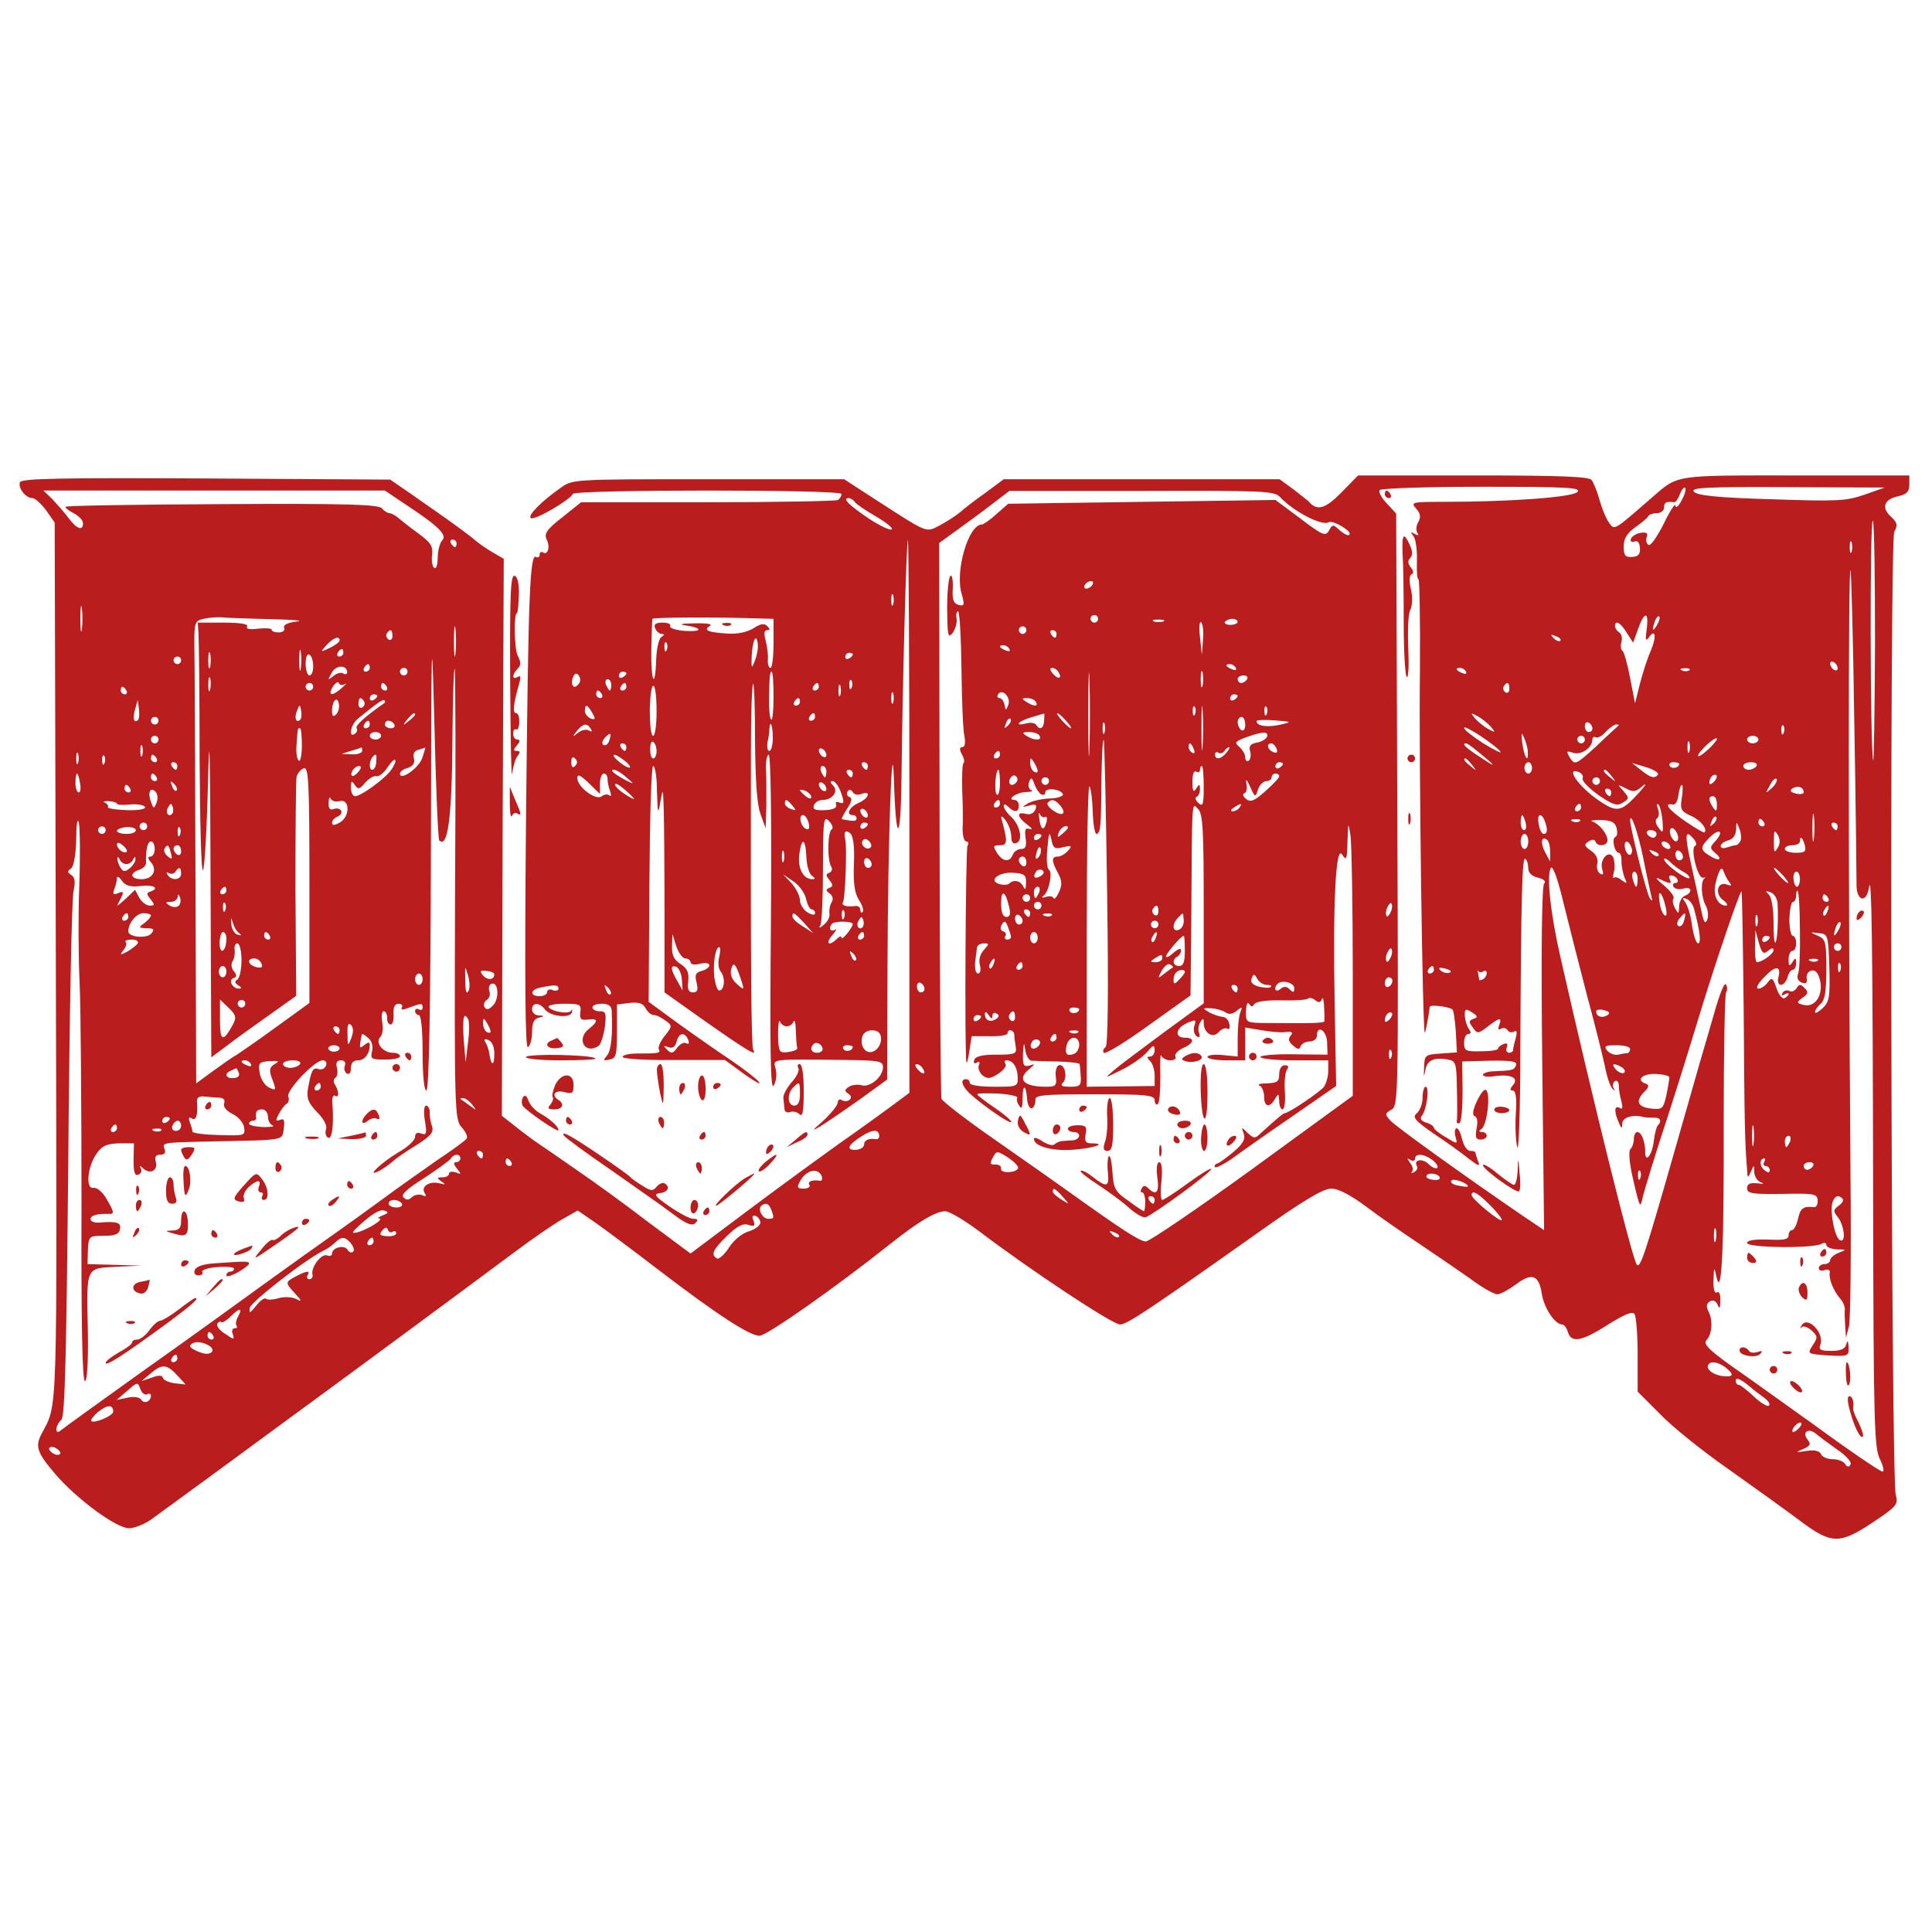 <?xml version="1.0" standalone="no"?>
<!DOCTYPE svg PUBLIC "-//W3C//DTD SVG 20010904//EN"
 "http://www.w3.org/TR/2001/REC-SVG-20010904/DTD/svg10.dtd">
<svg version="1.0" xmlns="http://www.w3.org/2000/svg"
 width="512pt" height="512pt" viewBox="0 0 512 512"
 preserveAspectRatio="xMidYMid meet">

<g transform="translate(0,512) scale(0.1,-0.1)"
fill="#ba1d1d" stroke="none">
<path d="M53 3842 c-6 -15 15 -42 33 -42 7 0 23 -15 36 -32 l23 -33 3 -1165
c3 -1244 6 -1165 -39 -1252 -16 -32 -10 -49 38 -105 57 -66 161 -143 195 -143
14 0 39 10 57 22 26 19 195 142 325 238 197 144 453 333 640 472 44 33 99 71
123 85 l44 25 48 -33 c27 -19 102 -75 167 -125 157 -120 241 -174 267 -174 20
1 200 127 347 244 73 58 120 86 145 86 11 0 53 -25 94 -56 129 -98 349 -244
369 -244 19 0 77 39 364 242 121 86 174 118 196 118 19 0 52 -17 97 -51 37
-28 100 -71 139 -97 39 -26 97 -66 130 -89 32 -24 65 -43 74 -43 8 0 30 12 49
26 43 32 61 26 69 -25 6 -38 35 -81 54 -81 5 0 12 -9 15 -20 9 -30 37 -25 107
20 45 28 65 36 70 27 4 -7 8 -55 8 -108 l0 -97 58 -58 c31 -33 113 -99 182
-147 69 -49 154 -110 190 -137 84 -63 105 -63 194 -4 63 42 67 48 60 72 -13
46 -17 2529 -4 2553 10 17 8 24 -9 40 -26 24 -18 46 20 54 22 5 29 12 29 31
l0 24 -301 0 c-329 0 -310 3 -384 -61 -99 -86 -96 -85 -111 -64 -8 11 -19 38
-25 60 -6 22 -16 46 -21 53 -8 9 -83 12 -315 12 l-304 0 -44 -45 c-41 -42 -64
-50 -85 -26 -3 4 -22 18 -42 34 l-37 27 -365 0 -366 0 -47 -35 c-27 -19 -57
-42 -68 -52 -11 -9 -35 -25 -54 -35 -39 -20 -28 -24 -180 74 l-74 48 -359 0
c-356 0 -360 0 -391 -22 -53 -37 -90 -75 -80 -81 10 -7 105 49 111 64 5 12
712 12 712 0 0 -6 -4 -12 -9 -16 -6 -3 -161 -6 -345 -6 l-336 0 -50 -40 c-40
-31 -48 -43 -42 -57 11 -20 4 -45 -9 -36 -5 3 -9 0 -9 -6 0 -6 -4 -9 -9 -6
-17 11 -21 -99 -27 -698 -4 -432 -2 -606 5 -601 6 3 11 21 11 40 0 24 5 35 18
38 16 4 16 5 0 6 -10 0 -18 8 -18 16 0 19 20 19 34 0 14 -19 68 -25 72 -7 1 7
0 9 -2 4 -6 -11 -52 -3 -60 9 -3 5 16 9 41 9 42 0 46 -2 43 -22 -2 -19 1 -22
20 -20 28 4 28 -5 1 -26 -32 -27 -8 -67 27 -44 6 4 13 26 17 50 4 37 3 42 -14
42 -10 0 -19 5 -19 10 0 6 11 10 25 10 17 0 25 -6 26 -17 3 -64 -1 -106 -12
-120 -11 -13 -11 -15 6 -11 18 3 20 12 20 75 l0 71 33 4 c25 3 36 -1 43 -14 5
-10 15 -18 22 -18 7 0 20 -7 31 -15 18 -13 18 -15 -3 -41 -11 -14 -18 -30 -15
-35 6 -10 -2 -11 -58 -11 -21 0 -38 -4 -38 -9 0 -5 60 -9 135 -8 l136 0 52
-38 c29 -20 46 -30 38 -20 -7 9 -41 35 -75 58 -33 22 -96 66 -139 97 l-78 57
2 313 c1 173 5 312 10 312 5 0 10 -30 10 -67 2 -60 3 -64 9 -28 7 38 7 37 9
-20 1 -33 2 -156 2 -273 l0 -212 110 -78 c111 -78 137 -93 125 -74 -5 9 -7
227 -6 786 0 104 3 187 6 184 3 -3 5 -73 5 -156 1 -101 5 -163 14 -188 l14
-39 2 60 c0 33 0 77 -1 98 -1 20 3 37 7 37 6 0 8 -187 6 -447 -3 -337 -1 -443
7 -430 7 10 9 29 6 43 -8 29 -18 27 184 25 90 -1 100 -3 100 -19 0 -26 -35
-55 -57 -48 -10 3 -25 1 -33 -4 -12 -8 -13 -11 -1 -19 16 -10 -3 -26 -19 -16
-5 3 -10 0 -10 -7 0 -7 -17 -28 -37 -47 -32 -28 -33 -30 -9 -16 16 10 63 42
104 71 l73 53 1 303 c1 324 12 642 17 493 5 -173 18 -173 20 0 3 262 13 630
17 634 2 2 4 -326 4 -730 l0 -735 -47 -35 c-27 -20 -88 -64 -138 -99 -49 -35
-159 -115 -243 -178 l-152 -114 -113 84 c-61 47 -147 109 -191 139 -43 30 -88
61 -100 69 -12 8 -39 28 -59 44 l-37 29 2 738 3 738 -29 17 c-16 9 -39 25 -50
35 -12 10 -43 33 -71 53 -27 19 -73 51 -100 70 l-51 35 -488 3 c-386 2 -490 0
-493 -10z m4127 -26 c-15 -14 -177 -26 -359 -26 -79 0 -83 -1 -68 -18 11 -12
13 -22 6 -35 -6 -9 -7 -22 -3 -29 5 -7 3 -8 -7 -3 -11 7 -12 6 -3 -6 6 -8 10
-37 9 -66 -1 -29 1 -50 4 -48 3 2 5 -108 4 -243 -3 -238 7 -965 13 -959 2 2
10 43 13 69 1 6 48 1 60 -7 3 -2 7 -28 9 -58 l3 -56 -43 -3 c-42 -3 -43 -4
-44 -38 -1 -25 -1 -27 3 -8 4 28 22 37 61 30 20 -4 22 -10 23 -76 1 -39 1 -77
0 -85 -2 -7 2 -10 7 -7 5 3 8 41 8 84 l-1 79 73 2 c56 1 73 -2 70 -11 -5 -14
-9 -15 -58 -17 -16 0 -30 -5 -30 -9 0 -5 13 -7 30 -4 43 6 66 -4 50 -23 -9
-11 -9 -15 -1 -15 8 0 11 -20 8 -62 -2 -35 0 -74 4 -88 4 -14 8 101 8 255 2
418 5 514 13 509 5 -3 8 -14 8 -24 0 -13 9 -22 26 -26 16 -4 22 -10 16 -16 -6
-6 -8 -178 -5 -464 l5 -454 -55 37 c-155 106 -339 238 -353 254 -14 16 -14 18
3 28 19 9 19 33 16 795 l-3 785 -25 27 c-14 15 -22 30 -19 35 3 5 125 9 272 9
227 0 264 -2 252 -14z m276 -23 c-8 -15 -15 -21 -16 -13 0 8 -14 -13 -31 -48
-17 -34 -35 -60 -40 -56 -6 3 -8 13 -5 21 4 10 0 13 -16 11 -12 -2 -23 -9 -26
-16 -2 -7 2 -10 10 -7 8 3 13 -3 14 -17 1 -17 -4 -23 -21 -24 -18 -1 -22 4
-22 28 0 21 9 35 31 51 17 12 33 25 34 29 2 4 12 8 23 8 10 0 19 7 19 15 0 14
6 17 27 14 4 0 11 10 15 22 5 12 11 19 14 16 3 -3 -1 -18 -10 -34z m485 16
c-49 -17 -73 -18 -248 -12 -142 4 -196 10 -204 20 -9 11 33 13 247 12 l259 -1
-54 -19z m-3869 -24 c90 -59 114 -83 100 -97 -6 -6 -12 -27 -12 -46 0 -18 -4
-31 -9 -27 -5 3 -8 18 -6 34 3 23 -3 33 -36 57 -22 16 -46 35 -54 42 -7 6 -18
12 -23 12 -5 0 -14 6 -20 13 -9 10 -95 13 -422 11 -227 -1 -414 -4 -416 -7 -2
-2 7 -10 21 -17 14 -7 25 -19 25 -27 0 -21 -17 -15 -39 15 -11 15 -31 37 -43
50 l-23 22 453 0 452 0 52 -35z m2320 18 c35 -38 112 -78 129 -67 11 7 64 -25
55 -33 -3 -4 -14 2 -25 11 -18 17 -20 17 -29 0 -9 -16 -17 -13 -76 32 l-66 49
-354 -5 -354 -5 -31 -27 c-17 -16 -35 -28 -39 -28 -35 0 -71 -121 -54 -182 9
-32 8 -35 -8 -31 -13 4 -17 14 -15 44 1 21 -2 36 -6 33 -5 -3 -9 -42 -9 -87 1
-72 2 -80 15 -64 7 11 12 27 10 38 -2 10 0 19 4 19 4 0 8 -69 9 -152 1 -84 4
-165 8 -180 3 -18 1 -28 -6 -28 -7 0 -8 -6 -1 -19 6 -10 8 -21 4 -24 -3 -4 -4
-37 -3 -74 2 -37 2 -83 1 -100 0 -18 4 -33 10 -33 5 0 7 -5 3 -11 -5 -9 -8
-540 -3 -574 1 -5 5 8 8 30 l6 39 48 0 c26 -1 47 3 47 7 0 14 17 10 18 -3 0
-7 2 -22 4 -33 3 -18 -3 -20 -51 -20 -37 0 -56 -4 -59 -14 -3 -8 0 -11 7 -7 6
4 9 2 5 -7 -3 -8 2 -20 10 -27 13 -10 20 -9 41 4 14 9 23 21 20 26 -4 6 -3 10
2 10 17 0 28 -16 30 -42 1 -28 0 -28 -63 -28 -36 0 -64 4 -64 10 0 6 -4 10
-10 10 -16 0 -11 -18 10 -38 35 -32 110 -84 110 -75 0 4 -21 22 -45 38 -25 17
-45 32 -45 35 0 3 25 3 55 2 30 -2 53 -7 51 -11 -3 -4 -1 -13 5 -21 6 -11 9
-6 9 19 0 39 9 38 12 -2 1 -15 7 -26 13 -24 5 2 9 12 9 21 -2 14 16 16 157 16
137 0 159 -2 159 -16 0 -8 4 -13 8 -10 5 3 7 35 7 73 -1 37 0 62 2 56 3 -7 14
-13 24 -13 11 0 17 4 14 10 -3 5 5 15 19 22 31 13 34 28 6 28 -28 0 -25 25 6
39 23 10 25 9 19 -8 -3 -11 0 -23 6 -27 8 -5 10 -2 7 8 -4 8 -2 21 3 29 7 12
9 11 9 -2 0 -27 25 -42 40 -24 7 8 17 12 22 9 6 -4 8 2 6 12 -2 11 -10 19 -18
19 -8 1 -24 6 -35 12 -19 11 -19 12 5 11 14 -1 31 -6 38 -11 8 -6 18 -5 29 4
15 12 16 12 10 -4 -4 -10 -7 -41 -7 -68 l0 -49 -40 4 c-22 2 -40 0 -40 -5 0
-5 23 -9 50 -9 l50 0 0 44 0 43 42 -7 c22 -4 52 -7 65 -5 17 2 21 -1 13 -10
-7 -9 -5 -16 7 -26 13 -11 17 -11 20 -1 3 6 13 12 24 12 10 0 19 7 19 15 0 31
26 14 27 -17 l1 -33 -89 1 c-49 1 -89 -3 -89 -7 0 -5 41 -9 90 -9 l90 0 0 -28
c0 -16 -6 -35 -12 -43 -13 -15 -93 -69 -103 -69 -4 0 -14 -8 -66 -55 -13 -13
-17 -12 -33 3 -16 16 -17 16 -10 -2 5 -14 -1 -26 -25 -47 -18 -15 -38 -30 -44
-32 -7 -2 -10 -7 -7 -10 3 -3 22 7 43 21 20 15 91 65 158 111 l120 83 -4 217
c-5 271 3 425 20 396 11 -17 13 -13 14 35 2 53 2 53 8 15 3 -22 6 -186 6 -365
l0 -324 -265 -193 c-146 -106 -273 -192 -283 -193 -16 0 -61 29 -209 135 -31
22 -117 83 -192 135 -75 52 -138 101 -141 108 -2 6 -5 341 -5 742 l-1 731 51
37 c28 20 70 51 93 69 l42 32 350 0 c321 1 352 0 367 -16z m-1127 -13 c4 -6
29 -23 57 -39 27 -16 46 -31 41 -34 -5 -3 -32 10 -61 29 -53 36 -71 54 -53 54
5 0 13 -5 16 -10z m2704 -377 c-1 -181 -3 -319 -5 -308 -8 40 -9 635 -1 635 4
0 6 -147 6 -327z m-3759 267 c0 -5 -2 -10 -4 -10 -3 0 -8 5 -11 10 -3 6 -1 10
4 10 6 0 11 -4 11 -10z m3697 -22 c-3 -7 -5 -2 -5 12 0 14 2 19 5 13 2 -7 2
-19 0 -25z m7 -448 c4 -217 6 -412 6 -432 -1 -46 26 -54 33 -10 7 47 10 -143
11 -823 1 -595 3 -663 18 -692 9 -18 12 -33 7 -33 -6 0 -87 55 -180 123 -94
67 -180 129 -192 137 -84 58 -105 78 -95 88 15 15 18 52 6 76 -7 13 -6 21 3
27 9 5 16 2 21 -9 5 -12 7 -9 7 11 1 16 -3 26 -9 22 -6 -4 -10 9 -9 32 1 37 2
37 8 8 14 -58 20 82 19 416 0 180 3 332 6 338 4 6 4 16 0 22 -4 7 -17 -26 -30
-72 -13 -46 -31 -106 -39 -134 -8 -27 -39 -138 -70 -245 -75 -263 -88 -301
-97 -292 -11 11 -112 415 -203 817 -26 114 -37 215 -25 235 5 7 18 -28 33 -91
14 -57 42 -167 62 -244 21 -77 42 -162 48 -190 5 -27 14 -54 20 -60 7 -7 8 -6
3 2 -3 6 -2 14 4 18 5 3 10 -2 10 -12 0 -10 3 -29 7 -42 4 -17 3 -22 -5 -17
-14 8 -15 -10 -2 -39 7 -17 9 -17 9 -2 1 16 28 24 56 17 6 -2 18 -2 28 -2 17
1 22 -9 10 -21 -3 -4 -8 -21 -10 -39 -4 -38 -23 -63 -23 -31 0 28 -10 53 -21
53 -5 0 -9 -8 -9 -18 0 -10 -4 -22 -9 -27 -6 -6 -3 -39 8 -85 17 -73 18 -74
25 -40 5 19 34 116 67 215 32 99 73 232 92 295 33 107 95 291 102 298 2 2 4
-142 6 -320 2 -297 3 -345 9 -418 1 -23 2 -23 10 -5 8 19 9 19 9 -2 1 -12 9
-24 19 -27 9 -3 5 -4 -10 -2 -20 2 -28 -1 -28 -13 0 -14 14 -16 93 -15 85 2
93 0 94 -17 1 -11 -4 -19 -10 -18 -28 3 -36 -3 -42 -31 -4 -17 -11 -30 -16
-30 -5 0 -9 -6 -9 -14 0 -11 -13 -13 -55 -11 -36 1 -55 -2 -55 -9 0 -13 178
-15 198 -2 7 4 12 2 12 -3 0 -6 12 -11 28 -12 26 0 26 -1 5 -9 -13 -5 -23 -14
-23 -20 0 -5 -7 -10 -15 -10 -8 0 -15 -5 -15 -11 0 -6 7 -8 15 -5 10 3 15 1
14 -7 -3 -16 10 -48 28 -69 8 -9 13 -22 12 -30 -1 -7 0 -26 1 -43 l2 -30 8 30
c4 17 6 199 4 405 -6 816 -6 1606 0 1599 2 -2 7 -182 10 -399z m-2019 360 c-3
-5 -11 -10 -16 -10 -6 0 -7 5 -4 10 3 6 11 10 16 10 6 0 7 -4 4 -10z m-528
-52 c-3 -7 -5 -2 -5 12 0 14 2 19 5 13 2 -7 2 -19 0 -25z m-2150 -65 c-2 -16
-4 -3 -4 27 0 30 2 43 4 28 2 -16 2 -40 0 -55z m947 -560 c23 -23 34 64 35
271 1 99 3 182 6 184 2 2 3 -265 1 -594 -2 -576 -1 -600 17 -621 11 -12 17
-25 14 -30 -3 -5 -38 -31 -79 -58 -40 -28 -104 -73 -143 -102 -38 -28 -98 -71
-132 -95 -34 -24 -113 -80 -175 -125 -62 -45 -207 -150 -323 -232 -116 -83
-216 -155 -223 -161 -17 -15 -17 11 1 28 9 10 13 168 18 690 3 372 9 692 14
711 5 24 4 36 -6 42 -11 7 -11 11 -1 17 7 5 13 34 14 78 0 39 3 58 7 44 3 -14
4 -90 1 -170 -3 -80 -2 -194 1 -255 3 -60 5 -323 5 -582 -1 -309 2 -473 9
-473 6 0 9 48 8 127 -4 179 -7 171 75 176 l67 3 -72 2 -71 2 1 38 c2 36 3 37
42 37 30 0 41 4 43 18 4 17 -9 21 -55 17 -13 -1 -23 3 -23 9 0 10 17 15 48 14
16 -1 15 5 -7 42 -10 17 -25 29 -34 27 -21 -3 -15 59 10 92 14 20 27 25 58 26
l40 0 -1 -44 c0 -33 3 -43 13 -39 7 3 10 10 6 17 -4 8 -2 8 7 -1 18 -16 39 -5
33 18 -4 13 0 19 12 19 11 0 15 5 11 15 -6 17 -8 17 119 20 206 4 192 2 197
34 3 22 1 28 -10 23 -12 -4 -12 -1 -3 16 6 11 15 24 21 27 5 3 7 12 4 19 -6
16 70 96 91 96 8 0 12 -6 9 -14 -3 -8 -12 -12 -20 -9 -15 5 -19 -3 -28 -53 -4
-25 1 -37 25 -62 17 -17 27 -36 23 -45 -3 -8 -1 -18 5 -22 11 -6 16 32 12 89
-2 16 2 26 7 22 11 -7 11 12 -1 31 -4 6 -3 14 2 17 5 3 7 15 4 26 -4 14 0 20
11 20 9 0 13 -6 10 -14 -3 -8 -1 -17 5 -21 7 -3 11 2 11 14 0 14 6 21 19 21
18 0 31 18 31 42 0 7 -5 6 -14 -1 -14 -12 -15 -10 -7 28 1 2 8 -2 17 -10 9 -7
13 -21 10 -35 -5 -20 -2 -22 34 -22 22 0 40 3 40 9 0 5 -8 9 -19 9 -26 0 -48
27 -33 42 6 6 8 24 5 39 -3 16 -1 29 4 29 5 0 9 -8 9 -17 -1 -10 4 -18 9 -18
6 0 9 12 8 28 -1 18 3 27 13 27 8 0 12 -4 9 -10 -4 -7 3 -7 20 0 33 12 35 12
35 -1 0 -5 -4 -7 -10 -4 -5 3 -10 1 -10 -4 0 -6 5 -11 10 -11 6 0 10 -40 10
-100 0 -60 4 -100 10 -100 7 0 11 222 12 643 1 573 2 609 9 334 4 -170 10
-311 13 -314z m-444 586 c58 -1 88 -4 67 -6 -25 -3 -37 -9 -34 -17 3 -6 -3
-12 -14 -12 -11 0 -19 3 -19 7 0 4 -16 5 -36 3 -22 -3 -33 -1 -29 6 4 6 -18
10 -62 10 l-69 0 2 -27 c1 -16 3 -165 3 -332 1 -167 4 -301 9 -297 4 4 10 105
13 224 4 167 6 108 7 -251 l2 -469 43 32 c23 18 74 54 112 81 l70 50 -2 282
c0 155 1 289 3 299 3 9 11 19 19 22 13 5 15 -37 15 -308 l0 -314 -87 -63 c-48
-35 -96 -68 -105 -74 -10 -5 -38 -25 -63 -43 l-45 -33 -2 555 c-1 306 -2 582
-3 613 0 52 2 58 24 63 13 3 36 5 50 4 14 -2 73 -3 131 -5z m1293 2 l37 -1 0
-65 c0 -36 -4 -65 -8 -65 -5 0 -8 10 -7 23 1 12 -2 34 -6 50 -5 18 -4 27 4 27
8 0 8 3 0 11 -8 8 -18 6 -36 -6 -17 -10 -42 -16 -69 -14 -52 3 -65 9 -47 20 9
5 -7 8 -41 7 -33 0 -43 -3 -25 -5 48 -7 48 -18 0 -15 -25 2 -42 8 -39 13 3 5
-6 9 -20 9 -18 0 -24 -4 -20 -15 4 -8 11 -15 18 -15 7 0 7 -3 -1 -8 -7 -4 -13
-31 -14 -60 -3 -82 -14 -60 -13 26 1 42 2 79 3 82 1 4 168 5 284 1z m897 -1
c0 -5 -4 -10 -10 -10 -5 0 -10 5 -10 10 0 6 5 10 10 10 6 0 10 -4 10 -10z
m1454 -27 c-4 -28 -3 -34 5 -23 18 26 22 4 6 -34 -9 -20 -22 -60 -29 -88 l-13
-52 -13 67 c-7 37 -16 69 -20 72 -5 3 -6 14 -3 24 3 10 0 22 -6 25 -6 4 -11
11 -11 17 0 17 15 9 31 -18 l17 -26 13 36 c17 48 29 47 23 0z m27 10 c-12 -20
-14 -14 -5 12 4 9 9 14 11 11 3 -2 0 -13 -6 -23z m-3184 -75 c-2 -18 -4 -4 -4
32 0 36 2 50 4 33 2 -18 2 -48 0 -65z m1876 85 c-7 -2 -19 -2 -25 0 -7 3 -2 5
12 5 14 0 19 -2 13 -5z m105 -49 l-3 -39 -5 47 c-3 26 -1 43 3 39 5 -5 7 -26
5 -47z m92 48 c0 -4 -9 -8 -19 -8 -11 0 -17 4 -15 8 3 4 12 8 20 8 8 0 14 -4
14 -8z m-560 -22 c0 -5 -4 -10 -10 -10 -5 0 -10 5 -10 10 0 6 5 10 10 10 6 0
10 -4 10 -10z m-1680 -16 c0 -8 -5 -12 -10 -9 -6 4 -8 11 -5 16 9 14 15 11 15
-7z m1760 6 c0 -5 -2 -10 -4 -10 -3 0 -8 5 -11 10 -3 6 -1 10 4 10 6 0 11 -4
11 -10z m1335 -18 c-3 -3 -11 0 -18 7 -9 10 -8 11 6 5 10 -3 15 -9 12 -12z
m-3235 1 c0 -5 -12 -13 -26 -20 -26 -12 -26 -12 -9 7 18 20 35 26 35 13z
m1101 -53 c-9 -23 -10 -23 -9 10 2 42 12 64 16 35 2 -12 -2 -32 -7 -45z m-234
28 c-3 -8 -6 -5 -6 6 -1 11 2 17 5 13 3 -3 4 -12 1 -19z m-970 -50 c-2 -13 -4
-3 -4 22 0 25 2 35 4 23 2 -13 2 -33 0 -45z m1878 52 c3 -6 -1 -7 -9 -4 -18 7
-21 14 -7 14 6 0 13 -4 16 -10z m-2118 -47 c-3 -10 -5 -2 -5 17 0 19 2 27 5
18 2 -10 2 -26 0 -35z m353 37 c0 -5 -5 -10 -11 -10 -5 0 -7 5 -4 10 3 6 8 10
11 10 2 0 4 -4 4 -10z m1977 -252 c-1 -51 -3 -12 -3 87 0 99 2 141 3 93 2 -48
2 -129 0 -180z m-2057 216 c0 -13 -4 -24 -10 -24 -5 0 -10 14 -10 31 0 17 4
28 10 24 6 -3 10 -17 10 -31z m1430 32 c0 -3 -4 -8 -10 -11 -5 -3 -10 -1 -10
4 0 6 5 11 10 11 6 0 10 -2 10 -4z m-1780 -16 c0 -5 -4 -10 -10 -10 -5 0 -10
5 -10 10 0 6 5 10 10 10 6 0 10 -4 10 -10z m4390 -21 c0 -6 -4 -7 -10 -4 -5 3
-10 11 -10 16 0 6 5 7 10 4 6 -3 10 -11 10 -16z m-3950 -11 c0 -5 -5 -6 -10
-3 -6 4 -18 1 -27 -7 -15 -12 -15 -11 -4 9 11 21 41 22 41 1z m60 12 c0 -5 -5
-10 -11 -10 -5 0 -7 5 -4 10 3 6 8 10 11 10 2 0 4 -4 4 -10z m2295 0 c3 -6 -1
-7 -9 -4 -18 7 -21 14 -7 14 6 0 13 -4 16 -10z m-2195 -10 c0 -5 -4 -10 -10
-10 -5 0 -10 5 -10 10 0 6 5 10 10 10 6 0 10 -4 10 -10z m1725 -1 c11 -17 -1
-21 -15 -4 -8 9 -8 15 -2 15 6 0 14 -5 17 -11z m382 -36 c-3 -10 -5 -2 -5 17
0 19 2 27 5 18 2 -10 2 -26 0 -35z m698 37 c3 -6 -1 -7 -9 -4 -18 7 -21 14 -7
14 6 0 13 -4 16 -10z m592 4 c-3 -3 -12 -4 -19 -1 -8 3 -5 6 6 6 11 1 17 -2
13 -5z m-2941 -33 c-12 -19 -24 -12 -19 10 4 13 9 17 15 11 6 -6 7 -15 4 -21z
m124 25 c0 -3 -4 -8 -10 -11 -5 -3 -10 -1 -10 4 0 6 5 11 10 11 6 0 10 -2 10
-4z m390 -63 c0 -36 -3 -64 -6 -60 -4 3 -6 25 -6 49 1 66 2 78 7 78 3 0 5 -30
5 -67z m-1493 20 c-3 -10 -5 -4 -5 12 0 17 2 24 5 18 2 -7 2 -21 0 -30z m2748
27 c-3 -5 -10 -10 -16 -10 -5 0 -9 5 -9 10 0 6 7 10 16 10 8 0 12 -4 9 -10z
m-2391 -13 c7 4 3 0 -7 -9 -26 -24 -40 -23 -25 2 7 11 15 15 16 10 2 -6 9 -7
16 -3z m706 -2 c0 -8 -2 -15 -4 -15 -2 0 -6 7 -10 15 -3 8 -1 15 4 15 6 0 10
-7 10 -15z m637 -7 c-3 -8 -6 -5 -6 6 -1 11 2 17 5 13 3 -3 4 -12 1 -19z
m-1427 2 c0 -5 -4 -10 -10 -10 -5 0 -10 5 -10 10 0 6 5 10 10 10 6 0 10 -4 10
-10z m195 0 c3 -5 1 -10 -4 -10 -6 0 -11 5 -11 10 0 6 2 10 4 10 3 0 8 -4 11
-10z m635 0 c0 -5 -5 -10 -11 -10 -5 0 -7 5 -4 10 3 6 8 10 11 10 2 0 4 -4 4
-10z m80 -66 c0 -35 -4 -64 -9 -64 -6 0 -9 31 -9 69 2 88 18 83 18 -5z m430
66 c0 -5 -5 -10 -11 -10 -5 0 -7 5 -4 10 3 6 8 10 11 10 2 0 4 -4 4 -10z m57
-22 c-3 -7 -5 -2 -5 12 0 14 2 19 5 13 2 -7 2 -19 0 -25z m1773 16 c0 -8 -5
-12 -10 -9 -6 4 -8 11 -5 16 9 14 15 11 15 -7z m-3665 -4 c3 -5 1 -10 -4 -10
-6 0 -11 5 -11 10 0 6 2 10 4 10 3 0 8 -4 11 -10z m1260 -10 c3 -5 1 -10 -4
-10 -6 0 -11 5 -11 10 0 6 2 10 4 10 3 0 8 -4 11 -10z m772 -22 c-3 -7 -5 -2
-5 12 0 14 2 19 5 13 2 -7 2 -19 0 -25z m305 -6 c-6 -16 -7 -16 -10 1 -2 9 -8
17 -13 17 -6 0 -7 5 -4 10 11 17 35 -9 27 -28z m-1672 24 c0 -3 -4 -8 -10 -11
-5 -3 -10 -1 -10 4 0 6 5 11 10 11 6 0 10 -2 10 -4z m2187 -133 c-2 -27 -3 -5
-3 47 0 52 1 74 3 48 2 -27 2 -69 0 -95z m93 133 c0 -3 -4 -8 -10 -11 -5 -3
-10 -1 -10 4 0 6 5 11 10 11 6 0 10 -2 10 -4z m-2389 -49 c-8 -8 -11 -5 -11 9
0 27 14 41 18 19 2 -9 -1 -22 -7 -28z m74 34 c3 -5 1 -12 -5 -16 -5 -3 -10 1
-10 9 0 18 6 21 15 7z m54 -4 c-52 -36 -78 -60 -74 -67 3 -5 1 -11 -5 -15 -17
-11 -11 24 8 40 49 40 67 53 71 49 2 -2 2 -5 0 -7z m1101 3 c0 -5 -5 -10 -11
-10 -5 0 -7 5 -4 10 3 6 8 10 11 10 2 0 4 -4 4 -10z m625 0 c8 -13 -5 -13 -25
0 -13 8 -13 10 2 10 9 0 20 -4 23 -10z m-2379 -48 c-11 -10 -15 4 -8 28 l7 25
3 -23 c2 -13 1 -26 -2 -30z m430 1 c-11 -11 -17 4 -9 23 7 18 8 18 11 1 2 -10
1 -21 -2 -24z m774 17 c9 -16 8 -18 -5 -14 -8 4 -15 12 -15 20 0 20 7 17 20
-6z m1597 -2 c-3 -8 -6 -5 -6 6 -1 11 2 17 5 13 3 -3 4 -12 1 -19z m190 0 c-3
-8 -6 -5 -6 6 -1 11 2 17 5 13 3 -3 4 -12 1 -19z m-2257 -2 c0 -2 -8 -10 -17
-17 -16 -13 -17 -12 -4 4 13 16 21 21 21 13z m1060 -6 c0 -5 -5 -10 -11 -10
-5 0 -7 5 -4 10 3 6 8 10 11 10 2 0 4 -4 4 -10z m607 -10 c-1 -21 -12 -26 -21
-11 -3 5 -15 7 -26 4 -34 -9 -22 6 13 16 17 5 33 10 34 10 1 1 1 -8 0 -19z
m58 0 c10 -11 16 -20 13 -20 -3 0 -13 9 -23 20 -10 11 -16 20 -13 20 3 0 13
-9 23 -20z m1126 -16 c13 -16 12 -16 -7 -6 -11 6 -27 19 -35 28 -13 16 -12 16
7 6 11 -6 27 -19 35 -28z m-3531 16 c0 -5 -4 -10 -10 -10 -5 0 -10 5 -10 10 0
6 5 10 10 10 6 0 10 -4 10 -10z m2251 -13 c-10 -9 -11 -8 -5 6 3 10 9 15 12
12 3 -3 0 -11 -7 -18z m629 2 c0 -11 -4 -17 -10 -14 -5 3 -10 13 -10 21 0 8 5
14 10 14 6 0 10 -9 10 -21z m91 0 c-34 -7 -61 -3 -61 10 0 3 21 4 48 2 47 -4
47 -4 13 -12z m-2411 1 c0 -5 -5 -10 -11 -10 -5 0 -7 5 -4 10 3 6 8 10 11 10
2 0 4 -4 4 -10z m65 0 c3 -5 -1 -10 -9 -10 -9 0 -16 5 -16 10 0 6 4 10 9 10 6
0 13 -4 16 -10z m1882 -22 c-3 -7 -5 -2 -5 12 0 14 2 19 5 13 2 -7 2 -19 0
-25z m1293 11 c0 -5 -4 -9 -10 -9 -5 0 -10 7 -10 16 0 8 5 12 10 9 6 -3 10
-10 10 -16z m-2654 -1 c4 -7 3 -8 -5 -4 -6 4 -20 2 -29 -6 -15 -12 -16 -11 -3
5 16 20 27 22 37 5z m482 -23 c0 -19 -4 -35 -9 -35 -5 0 -7 10 -5 23 3 12 5
28 5 35 2 28 9 9 9 -23z m1929 -38 c2 -4 -18 6 -46 23 -28 18 -51 36 -51 41 0
10 87 -48 97 -64z m312 70 c-2 -2 -29 -26 -59 -55 -54 -49 -56 -50 -69 -31
-11 19 -10 20 8 14 22 -7 51 14 51 35 0 6 4 9 9 6 4 -3 16 3 26 14 10 11 23
20 28 20 6 0 8 -1 6 -3z m438 -19 c-3 -8 -6 -5 -6 6 -1 11 2 17 5 13 3 -3 4
-12 1 -19z m-3927 -34 c0 -25 -4 -43 -8 -40 -5 3 -8 22 -6 43 3 46 3 43 9 43
3 0 5 -21 5 -46z m210 26 c0 -5 -7 -10 -15 -10 -8 0 -15 5 -15 10 0 6 7 10 15
10 8 0 15 -4 15 -10z m604 -14 c-3 -9 -10 -13 -15 -10 -5 3 -3 11 4 19 15 16
19 13 11 -9z m1141 14 c8 -13 -15 -13 -35 0 -12 8 -11 10 7 10 12 0 25 -4 28
-10z m603 -2 c-3 -7 -15 -14 -27 -16 -17 -3 -22 -9 -18 -23 3 -10 1 -22 -4
-25 -5 -3 -9 1 -9 9 0 8 -7 20 -16 28 -13 11 -11 14 18 25 45 16 60 16 56 2z
m691 -42 c1 -31 -10 -11 -15 26 -3 26 -2 29 5 13 5 -11 10 -29 10 -39z m-3629
34 c0 -5 -4 -10 -10 -10 -5 0 -10 5 -10 10 0 6 5 10 10 10 6 0 10 -4 10 -10z
m3780 0 c0 -5 -4 -10 -10 -10 -5 0 -10 5 -10 10 0 6 5 10 10 10 6 0 10 -4 10
-10z m327 -26 c-15 -14 -27 -21 -27 -17 0 10 44 51 50 46 2 -2 -8 -15 -23 -29z
m133 26 c0 -5 -7 -10 -15 -10 -8 0 -15 5 -15 10 0 6 7 10 15 10 8 0 15 -4 15
-10z m-2920 -31 c0 -10 -4 -19 -9 -19 -5 0 -8 11 -8 25 0 13 3 22 8 19 5 -3 9
-14 9 -25z m1194 -376 c4 -265 2 -404 -4 -408 -6 -4 -8 -10 -5 -15 3 -5 56 27
118 72 l112 80 2 192 c2 340 1 319 18 302 13 -12 15 -56 15 -265 l0 -250 -107
-78 c-58 -43 -118 -88 -132 -100 -25 -22 -25 -21 22 2 26 13 56 34 67 47 16
19 19 20 20 6 0 -10 -5 -18 -12 -18 -9 0 -9 -3 0 -12 7 -7 12 -24 12 -39 l0
-27 -90 -1 -90 -1 0 402 c0 221 3 398 7 394 4 -4 8 -35 9 -69 1 -34 6 -60 11
-57 10 6 11 17 12 149 1 57 3 102 6 100 2 -3 6 -185 9 -406z m1543 375 c-3 -7
-5 -2 -5 12 0 14 2 19 5 13 2 -7 2 -19 0 -25z m-4100 -10 c-3 -7 -5 -2 -5 12
0 14 2 19 5 13 2 -7 2 -19 0 -25z m1283 22 c0 -5 -2 -10 -4 -10 -3 0 -8 5 -11
10 -3 6 -1 10 4 10 6 0 11 -4 11 -10z m1504 -6 c3 -8 2 -12 -4 -9 -6 3 -10 10
-10 16 0 14 7 11 14 -7z m219 2 c4 -10 1 -13 -9 -9 -15 6 -19 23 -5 23 5 0 11
-7 14 -14z m524 0 c58 -47 63 -54 21 -26 -44 28 -56 40 -43 40 3 0 13 -7 22
-14z m-2947 -6 c0 -5 -12 -10 -27 -9 l-28 1 25 8 c14 4 26 8 28 9 1 1 2 -3 2
-9z m159 -19 c-9 -26 -59 -62 -59 -41 0 5 9 12 21 15 14 5 19 13 16 25 -3 12
1 21 12 23 9 3 17 5 18 6 1 0 -3 -12 -8 -28z m1071 8 c0 -6 -4 -7 -10 -4 -5 3
-10 11 -10 16 0 6 5 7 10 4 6 -3 10 -11 10 -16z m1060 6 c-14 -17 -30 -20 -30
-4 0 5 4 8 9 4 5 -3 12 -1 16 5 3 5 9 10 12 10 3 0 0 -7 -7 -15z m-3043 -27
c-3 -7 -5 -2 -5 12 0 14 2 19 5 13 2 -7 2 -19 0 -25z m2443 22 c0 -5 -5 -10
-11 -10 -5 0 -7 5 -4 10 3 6 8 10 11 10 2 0 4 -4 4 -10z m-2373 -22 c-3 -8 -6
-5 -6 6 -1 11 2 17 5 13 3 -3 4 -12 1 -19z m138 12 c3 -5 1 -10 -4 -10 -6 0
-11 5 -11 10 0 6 2 10 4 10 3 0 8 -4 11 -10z m582 -10 c-1 -22 -17 -28 -17 -7
0 12 9 27 16 27 2 0 2 -9 1 -20z m527 -10 c-6 -6 -10 -3 -10 10 0 13 4 16 10
10 7 -7 7 -13 0 -20z m130 15 c11 -8 18 -17 15 -19 -2 -2 -15 4 -28 15 -27 22
-15 26 13 4z m-617 -25 c-17 -24 -80 -70 -96 -70 -6 0 -11 10 -11 23 0 18 2
19 10 7 9 -13 13 -12 28 6 10 11 23 19 29 17 6 -2 19 7 29 22 9 14 19 24 21
21 3 -3 -2 -14 -10 -26z m1713 -3 c0 -5 -4 -5 -10 -2 -5 3 -10 14 -10 23 0 15
2 15 10 2 5 -8 10 -19 10 -23z m1151 16 c13 -16 12 -17 -3 -4 -17 13 -22 21
-14 21 2 0 10 -8 17 -17z m-3431 -3 c0 -5 -2 -10 -4 -10 -3 0 -8 5 -11 10 -3
6 -1 10 4 10 6 0 11 -4 11 -10z m1830 0 c0 -5 -2 -10 -4 -10 -3 0 -8 5 -11 10
-3 6 -1 10 4 10 6 0 11 -4 11 -10z m1100 6 c0 -3 -4 -8 -10 -11 -5 -3 -10 -1
-10 4 0 6 5 11 10 11 6 0 10 -2 10 -4z m660 -11 c0 -8 -4 -15 -10 -15 -5 0
-10 7 -10 15 0 8 5 15 10 15 6 0 10 -7 10 -15z m334 -17 c-8 -13 -20 -9 -45
11 l-24 19 37 -11 c20 -6 34 -15 32 -19z m56 28 c0 -11 -19 -15 -25 -6 -3 5 1
10 9 10 9 0 16 -2 16 -4z m205 -6 c-3 -5 -13 -10 -21 -10 -8 0 -14 5 -14 10 0
6 9 10 21 10 11 0 17 -4 14 -10z m-3705 -15 c-7 -9 -15 -13 -17 -11 -7 7 7 26
19 26 6 0 6 -6 -2 -15z m1240 0 c0 -8 -2 -15 -4 -15 -2 0 -6 7 -10 15 -3 8 -1
15 4 15 6 0 10 -7 10 -15z m1000 -40 c0 -47 -2 -54 -14 -43 -8 7 -10 15 -5 16
5 2 9 11 9 20 0 15 -2 15 -10 2 -7 -11 -10 -7 -10 18 0 20 4 31 10 27 6 -3 10
-1 10 4 0 6 2 11 5 11 3 0 5 -25 5 -55z m-1529 24 c19 -16 20 -18 4 -10 -34
17 -51 31 -39 31 7 0 22 -9 35 -21z m599 11 c0 -5 -2 -10 -4 -10 -3 0 -8 5
-11 10 -3 6 -1 10 4 10 6 0 11 -4 11 -10z m390 -26 c0 -19 -4 -33 -8 -30 -8 5
-4 66 4 66 2 0 4 -16 4 -36z m1544 13 c-2 -7 17 -26 42 -44 38 -26 50 -30 65
-20 17 11 17 12 1 31 -16 18 -16 18 6 7 20 -11 27 -10 45 6 12 10 9 3 -8 -16
-49 -54 -59 -56 -110 -21 -52 36 -88 88 -51 74 8 -3 13 -11 10 -17z m77 6 c13
-16 12 -17 -3 -4 -17 13 -22 21 -14 21 2 0 10 -8 17 -17z m-4059 -18 c3 -14 1
-25 -3 -25 -5 0 -9 11 -9 25 0 14 2 25 4 25 2 0 6 -11 8 -25z m203 15 c3 -5 1
-10 -4 -10 -6 0 -11 5 -11 10 0 6 2 10 4 10 3 0 8 -4 11 -10z m1175 -17 c0 15
5 27 10 27 6 0 10 -6 10 -14 0 -8 3 -23 7 -33 3 -10 3 -15 -2 -11 -4 4 -14 3
-20 -2 -15 -13 -65 24 -65 48 0 12 8 8 30 -13 l30 -29 0 27z m1105 6 c-10 -15
-25 -10 -19 6 4 8 10 12 15 9 5 -3 7 -10 4 -15z m695 14 c0 -5 -17 -22 -37
-40 -29 -26 -40 -30 -51 -20 -8 6 -10 13 -4 15 5 1 8 13 5 25 -2 15 1 12 10
-8 13 -29 14 -29 21 -7 4 12 14 22 22 22 8 0 14 5 14 10 0 6 5 10 10 10 6 0
10 -3 10 -7z m1152 -15 c-7 -7 -12 -8 -12 -2 0 6 3 14 7 17 3 4 9 5 12 2 2 -3
-1 -11 -7 -17z m-1783 -33 c6 -3 11 -1 11 5 0 14 42 9 47 -5 1 -5 -15 -11 -36
-11 -21 -1 -47 -7 -57 -13 -17 -11 -17 -11 3 -6 18 5 22 3 17 -10 -4 -10 -14
-15 -25 -12 -26 7 -24 -8 4 -29 12 -9 15 -14 6 -11 -12 4 -14 -1 -11 -24 3
-22 0 -29 -12 -29 -9 0 -19 -7 -22 -15 -8 -21 -27 -19 -42 5 -11 18 -10 20 8
20 20 0 21 9 4 70 -2 9 2 8 11 -4 8 -11 15 -30 15 -43 0 -15 5 -21 14 -17 18
7 9 48 -15 70 -10 9 -19 22 -19 28 0 6 5 5 12 -2 16 -16 28 -15 28 3 0 8 -5
15 -11 15 -23 0 4 20 29 21 15 0 22 3 15 5 -7 3 -9 12 -6 21 5 14 8 13 14 -4
4 -12 12 -24 18 -28z m21 35 c0 -5 -4 -10 -10 -10 -5 0 -10 5 -10 10 0 6 5 10
10 10 6 0 10 -4 10 -10z m1460 0 c0 -5 -4 -10 -10 -10 -5 0 -10 5 -10 10 0 6
5 10 10 10 6 0 10 -4 10 -10z m456 -18 c-18 -16 -18 -16 -6 6 6 13 14 21 18
18 3 -4 -2 -14 -12 -24z m-4228 -7 c-3 -3 -9 2 -12 12 -6 14 -5 15 5 6 7 -7
10 -15 7 -18z m1212 -22 c0 -2 -11 4 -25 13 -14 9 -25 20 -25 25 0 5 11 -1 25
-13 14 -12 25 -23 25 -25z m510 26 c0 -6 -4 -7 -10 -4 -5 3 -10 11 -10 16 0 6
5 7 10 4 6 -3 10 -11 10 -16z m39 -10 c9 -26 8 -30 -4 -26 -8 4 -12 1 -9 -6 2
-8 -8 -13 -30 -14 -26 -1 -33 2 -29 13 3 8 13 14 23 14 26 0 43 23 28 38 -8 8
-9 12 -1 12 6 0 16 -14 22 -31z m-1884 11 c3 -5 1 -10 -4 -10 -6 0 -11 5 -11
10 0 6 2 10 4 10 3 0 8 -4 11 -10z m4112 -24 c-5 -31 -2 -36 24 -48 25 -11 45
-35 36 -44 -1 -2 -24 11 -50 29 -45 31 -60 50 -34 45 7 -2 13 9 15 25 2 15 6
27 9 27 3 0 3 -16 0 -34z m323 14 c0 -4 -9 -6 -21 -3 -15 4 -17 8 -8 14 14 8
29 3 29 -11z m-4365 -27 c-7 -17 -8 -17 -15 2 -9 24 -2 41 12 27 6 -6 7 -19 3
-29z m1735 15 c0 -6 -6 -5 -15 2 -8 7 -15 14 -15 16 0 2 7 1 15 -2 8 -4 15
-11 15 -16z m133 8 c27 10 20 -12 -8 -24 -25 -11 -34 -32 -15 -32 6 0 10 -4
10 -9 0 -8 -8 -8 -39 -2 -2 1 5 13 14 28 13 19 14 28 6 31 -6 2 -8 8 -5 14 4
7 9 6 14 -1 3 -7 14 -9 23 -5z m1987 4 c0 -5 -2 -10 -4 -10 -3 0 -8 5 -11 10
-3 6 -1 10 4 10 6 0 11 -4 11 -10z m-3370 -23 c28 7 28 -42 0 -57 -14 -8 -20
-8 -20 0 0 6 7 13 15 16 8 4 12 10 9 16 -3 5 -12 7 -20 4 -10 -4 -14 2 -13 17
0 12 3 17 5 11 3 -7 14 -10 24 -7z m3650 -9 c0 -19 -2 -20 -10 -8 -13 19 -13
30 0 30 6 0 10 -10 10 -22z m-4240 2 c0 -3 15 -4 34 -2 18 2 36 -1 40 -6 4 -6
-15 -10 -48 -9 -30 1 -53 5 -50 8 2 4 -2 9 -8 12 -7 3 -3 4 10 4 12 -1 22 -4
22 -7z m1790 -5 c11 -13 10 -14 -4 -9 -9 3 -16 10 -16 15 0 13 6 11 20 -6z
m550 5 c0 -5 -5 -10 -11 -10 -5 0 -7 5 -4 10 3 6 8 10 11 10 2 0 4 -4 4 -10z
m160 -5 c18 -22 5 -30 -19 -13 -12 8 -18 18 -14 21 10 11 19 8 33 -8z m-2354
-22 c-10 -10 -19 5 -10 18 6 11 8 11 12 0 2 -7 1 -15 -2 -18z m2829 17 c-3 -5
-12 -10 -18 -10 -7 0 -6 4 3 10 19 12 23 12 15 0z m905 0 c0 -5 -5 -10 -11
-10 -5 0 -7 5 -4 10 3 6 8 10 11 10 2 0 4 -4 4 -10z m216 -36 c2 -32 1 -34
-11 -17 -8 10 -9 20 -4 24 5 3 7 14 3 25 -4 10 -4 16 1 12 4 -4 9 -24 11 -44z
m-2106 15 c0 -6 -4 -7 -10 -4 -5 3 -10 11 -10 16 0 6 5 7 10 4 6 -3 10 -11 10
-16z m2507 -61 c-2 -18 -4 -6 -4 27 0 33 2 48 4 33 2 -15 2 -42 0 -60z m-2037
57 c4 3 6 -4 3 -15 -7 -25 -16 -18 -19 13 -2 12 0 16 2 9 3 -6 9 -10 14 -7z
m-627 -16 c3 -13 1 -19 -6 -16 -15 5 -22 37 -9 37 5 0 12 -9 15 -21z m61 -17
c-11 -8 -12 -82 -1 -99 4 -6 1 -13 -5 -16 -10 -3 -10 -7 0 -19 10 -13 10 -17
0 -21 -10 -4 -10 -7 1 -15 8 -6 10 -15 5 -23 -5 -8 -7 -21 -6 -30 2 -9 -5 -22
-15 -30 -11 -9 -14 -10 -9 -1 4 6 7 75 7 152 0 129 2 139 16 124 9 -9 12 -19
7 -22z m1839 18 c3 -11 1 -20 -4 -20 -5 0 -9 9 -9 20 0 11 2 20 4 20 2 0 6 -9
9 -20z m51 4 c8 -22 7 -34 -3 -34 -5 0 -11 11 -13 25 -6 28 6 34 16 9z m447
-7 c-10 -9 -11 -8 -5 6 3 10 9 15 12 12 3 -3 0 -11 -7 -18z m-354 7 c-3 -3
-12 -4 -19 -1 -8 3 -5 6 6 6 11 1 17 -2 13 -5z m97 -18 c3 -12 2 -22 -3 -24
-11 -4 -2 -42 9 -42 4 0 8 -10 7 -22 0 -13 4 -32 8 -43 8 -17 7 -18 -7 -8 -8
7 -17 10 -21 7 -3 -3 -3 3 0 15 3 11 2 28 -1 37 -10 25 -38 -3 -30 -29 4 -14
3 -17 -6 -12 -6 4 -10 16 -7 26 3 12 -3 25 -16 34 -19 13 -20 17 -7 25 9 6 16
6 18 0 5 -15 32 -12 32 3 0 17 -21 43 -40 50 -8 2 2 4 22 4 28 -1 38 -6 42
-21z m70 -76 c8 -41 18 -86 21 -100 5 -18 4 -21 -3 -10 -9 14 -52 187 -52 206
1 24 20 -29 34 -96z m321 90 c3 -5 1 -10 -4 -10 -6 0 -11 5 -11 10 0 6 2 10 4
10 3 0 8 -4 11 -10z m-4285 -10 c0 -5 -4 -10 -10 -10 -5 0 -10 5 -10 10 0 6 5
10 10 10 6 0 10 -4 10 -10z m1910 6 c0 -3 -4 -8 -10 -11 -5 -3 -10 -1 -10 4 0
6 5 11 10 11 6 0 10 -2 10 -4z m2313 -43 c-3 -7 -9 -13 -13 -13 -5 0 -15 -3
-24 -6 -9 -3 -16 -2 -16 4 0 5 9 12 20 15 13 3 20 14 21 29 0 21 1 22 8 3 5
-11 6 -26 4 -32z m257 37 c0 -5 -2 -10 -4 -10 -3 0 -8 5 -11 10 -3 6 -1 10 4
10 6 0 11 -4 11 -10z m-4590 -10 c0 -5 -4 -10 -10 -10 -5 0 -10 5 -10 10 0 6
5 10 10 10 6 0 10 -4 10 -10z m80 0 c0 -6 -11 -10 -25 -10 -14 0 -25 4 -25 8
0 4 11 9 25 10 14 1 25 -3 25 -8z m117 -12 c-3 -8 -6 -5 -6 6 -1 11 2 17 5 13
3 -3 4 -12 1 -19z m2353 18 c0 -2 -7 -9 -15 -16 -13 -11 -14 -10 -9 4 5 14 24
23 24 12z m1615 -34 c-8 -9 -25 20 -18 31 3 5 10 2 15 -7 6 -10 7 -20 3 -24z
m-2182 -62 c-2 -52 2 -78 14 -96 8 -13 13 -27 9 -31 -3 -3 -6 -1 -6 6 0 6 -6
11 -12 10 -25 -3 -39 1 -34 10 6 9 11 148 6 166 -5 20 0 27 13 17 8 -7 12 -34
10 -82z m2127 80 c0 -5 -4 -10 -9 -10 -6 0 -13 5 -16 10 -3 6 1 10 9 10 9 0
16 -4 16 -10z m156 -19 c-15 -16 -15 -19 -1 -31 22 -18 11 -24 -14 -8 -26 16
-26 23 0 49 25 25 39 17 15 -10z m165 -18 c-9 -15 -10 -12 -10 17 0 29 1 32
10 18 7 -12 7 -24 0 -35z m-1951 33 c0 -3 -4 -8 -10 -11 -5 -3 -10 -1 -10 4 0
6 5 11 10 11 6 0 10 -2 10 -4z m58 -31 c22 5 24 4 13 -9 -8 -9 -20 -16 -27
-16 -18 0 -18 -11 0 -44 11 -21 11 -32 2 -51 -6 -13 -12 -20 -14 -15 -2 5 -11
6 -20 3 -11 -3 -13 -2 -6 4 14 10 24 62 14 68 -5 3 -7 24 -5 48 4 52 6 58 12
29 4 -20 9 -23 31 -17z m1232 15 c0 -11 -4 -20 -10 -20 -5 0 -10 9 -10 20 0
11 5 20 10 20 6 0 10 -9 10 -20z m439 6 c7 -8 8 -16 3 -18 -13 -5 7 -87 21
-84 7 1 9 1 5 -1 -12 -7 -10 -51 3 -74 6 -12 7 -28 3 -37 -5 -12 -9 -6 -15 23
-5 22 -17 77 -27 123 -18 80 -17 97 7 68z m-2182 -22 c-9 -9 -28 6 -21 18 4 6
10 6 17 -1 6 -6 8 -13 4 -17z m1801 -10 l0 -27 -13 24 c-13 24 -11 44 4 34 5
-2 9 -17 9 -31z m675 16 c4 -17 0 -20 -24 -20 -16 0 -29 5 -29 10 0 6 9 10 20
10 11 0 20 5 20 10 0 17 7 11 13 -10z m-4447 -17 c-7 -7 -26 7 -26 19 0 6 6 6
15 -2 9 -7 13 -15 11 -17z m74 7 c0 -11 -5 -20 -11 -20 -8 0 -8 -5 1 -15 18
-21 5 -45 -25 -45 -29 0 -33 16 -6 25 10 3 18 11 18 18 -1 35 4 57 13 57 6 0
10 -9 10 -20z m1727 -22 c1 -23 8 -45 15 -49 9 -6 9 -9 1 -9 -24 0 -39 28 -35
64 6 49 17 46 19 -6z m2186 27 c4 -8 2 -17 -2 -20 -5 -2 -11 4 -14 15 -6 23 8
27 16 5z m102 5 c3 -5 2 -10 -4 -10 -5 0 -13 5 -16 10 -3 6 -2 10 4 10 5 0 13
-4 16 -10z m-3972 -21 c4 -16 3 -18 -9 -8 -7 6 -11 15 -8 20 8 13 11 11 17
-12z m27 5 c0 -8 -4 -12 -10 -9 -5 3 -10 10 -10 16 0 5 5 9 10 9 6 0 10 -7 10
-16z m2272 -16 c-8 -8 -9 -4 -5 13 4 13 8 18 11 10 2 -7 -1 -18 -6 -23z m-675
-10 c-3 -7 -5 -2 -5 12 0 14 2 19 5 13 2 -7 2 -19 0 -25z m2318 14 c-3 -3 -11
0 -18 7 -9 10 -8 11 6 5 10 -3 15 -9 12 -12z m65 -3 c0 -5 -4 -9 -10 -9 -5 0
-10 7 -10 16 0 8 5 12 10 9 6 -3 10 -10 10 -16z m-4125 -19 c7 0 16 6 18 13 4
7 6 8 6 1 1 -6 -6 -17 -15 -25 -13 -10 -17 -10 -25 2 -5 8 -8 19 -8 24 0 6 3
4 6 -2 2 -7 11 -13 18 -13z m1975 -1 c0 -5 -4 -9 -10 -9 -5 0 -10 7 -10 16 0
8 5 12 10 9 6 -3 10 -10 10 -16z m410 5 c0 -8 -4 -12 -10 -9 -5 3 -10 10 -10
16 0 5 5 9 10 9 6 0 10 -7 10 -16z m1742 -25 c11 -6 17 -13 15 -16 -7 -6 -67
38 -67 50 0 4 7 1 16 -7 8 -9 25 -21 36 -27z m-3982 -4 c0 -18 -26 -20 -36 -3
-4 6 -3 8 4 4 6 -3 13 -2 17 4 9 14 15 12 15 -5z m2279 -6 c-16 -10 -23 -4
-14 10 3 6 11 8 17 5 6 -4 5 -9 -3 -15z m1824 -17 c7 -9 6 -11 -7 -6 -24 9
-33 -24 -10 -41 11 -8 14 -15 8 -15 -21 0 -35 27 -28 57 9 39 17 50 22 33 3
-8 9 -21 15 -28z m142 18 c10 -11 16 -20 13 -20 -3 0 -13 9 -23 20 -10 11 -16
20 -13 20 3 0 13 -9 23 -20z m-2006 -20 c0 -17 -2 -20 -7 -10 -7 16 -25 20
-37 9 -3 -4 -15 -5 -26 -2 -32 9 -2 33 37 30 29 -2 34 -6 33 -27z m1621 10 c0
-11 -2 -20 -4 -20 -2 0 -6 9 -9 20 -3 11 -1 20 4 20 5 0 9 -9 9 -20z m430 0
c0 -11 -4 -20 -8 -20 -4 0 -8 9 -9 20 -1 11 2 20 8 20 5 0 9 -9 9 -20z m-4397
-18 c35 4 51 -6 25 -15 -10 -3 -10 -7 1 -20 12 -15 11 -17 -2 -17 -9 0 -21 9
-28 21 l-11 21 -25 -24 c-26 -23 -26 -23 -14 -1 10 20 9 22 -6 16 -13 -5 -15
-3 -10 11 4 10 7 23 7 29 0 6 6 3 13 -7 10 -14 23 -17 50 -14z m1763 -34 c4
-16 10 -28 15 -28 5 0 9 -5 9 -10 0 -6 -8 -5 -20 2 -11 7 -20 22 -20 32 0 11
-10 31 -22 45 l-23 24 28 -19 c15 -10 30 -31 33 -46z m2289 42 c3 0 3 5 0 10
-3 6 -2 10 4 10 5 0 13 -4 16 -10 3 -5 1 -10 -5 -10 -6 0 -8 -5 -5 -10 4 -6
15 -8 26 -5 22 7 26 -10 4 -19 -8 -3 -15 -16 -15 -28 -1 -21 -2 -21 -11 -5 -5
9 -8 21 -4 26 3 5 -9 21 -27 36 -19 15 -23 22 -11 16 12 -6 24 -11 28 -11z
m-3825 -20 c0 -5 -5 -10 -11 -10 -5 0 -7 5 -4 10 3 6 8 10 11 10 2 0 4 -4 4
-10z m2154 -5 c-4 -8 -8 -15 -10 -15 -2 0 -4 7 -4 15 0 8 4 15 10 15 5 0 7 -7
4 -15z m-80 -37 c5 -20 3 -28 -7 -28 -9 0 -14 12 -14 35 0 39 11 35 21 -7z
m1740 -1 c4 -17 3 -26 -2 -23 -6 3 -12 19 -14 36 -6 37 7 27 16 -13z m297 4
c2 -45 -1 -94 -6 -99 -3 -3 -5 22 -5 54 0 35 -5 65 -12 73 -11 10 -10 11 5 6
10 -4 18 -18 18 -34z m59 -66 c1 -55 -1 -107 -5 -116 -4 -10 0 -19 10 -23 11
-4 15 -1 13 11 -2 10 4 19 13 21 11 2 18 -7 23 -29 7 -39 -15 -70 -45 -62 -18
5 -19 6 -2 19 15 10 16 15 5 26 -11 11 -14 10 -21 -1 -5 -7 -13 -11 -19 -7 -6
3 -14 1 -18 -5 -4 -8 -3 -9 4 -5 7 4 12 5 12 2 0 -3 -5 -8 -10 -11 -6 -4 -16
8 -22 26 -10 28 -12 30 -23 16 -7 -10 -18 -17 -25 -17 -8 0 -2 13 15 30 30 32
46 32 38 0 -3 -12 0 -20 7 -20 6 0 14 9 17 20 3 11 9 20 14 20 5 0 9 8 9 18 0
14 -2 15 -10 2 -8 -12 -10 -11 -10 8 0 12 5 22 10 22 6 0 10 9 10 20 0 11 -4
20 -9 20 -5 0 -9 20 -9 45 1 25 5 45 10 45 4 0 8 8 8 17 0 9 2 14 4 12 3 -3 6
-49 6 -104z m-4296 65 c-5 -5 -16 -5 -24 0 -13 8 -12 10 3 10 9 0 17 6 18 13
0 9 2 8 6 -1 3 -8 1 -18 -3 -22z m2256 20 c0 -5 -4 -10 -10 -10 -5 0 -10 5
-10 10 0 6 5 10 10 10 6 0 10 -4 10 -10z m2115 0 c3 -5 1 -10 -4 -10 -6 0 -11
5 -11 10 0 6 2 10 4 10 3 0 8 -4 11 -10z m-355 -31 c15 -56 19 -89 10 -89 -5
0 -12 21 -16 48 -3 26 -12 53 -18 61 -8 11 -8 13 3 9 8 -2 18 -15 21 -29z
m-3893 -1 c-3 -8 -6 -5 -6 6 -1 11 2 17 5 13 3 -3 4 -12 1 -19z m2163 12 c0
-5 -4 -10 -10 -10 -5 0 -10 5 -10 10 0 6 5 10 10 10 6 0 10 -4 10 -10z m926
-16 c-4 -9 -9 -15 -11 -12 -3 3 -3 13 1 22 4 9 9 15 11 12 3 -3 3 -13 -1 -22z
m-616 0 c0 -8 -5 -12 -10 -9 -6 4 -8 11 -5 16 9 14 15 11 15 -7z m1773 1 c-3
-9 -8 -14 -10 -11 -3 3 -2 9 2 15 9 16 15 13 8 -4z m-2606 -17 c-3 -8 -6 -5
-6 6 -1 11 2 17 5 13 3 -3 4 -12 1 -19z m493 12 c0 -5 -2 -10 -4 -10 -3 0 -8
5 -11 10 -3 6 -1 10 4 10 6 0 11 -4 11 -10z m-2390 -10 c0 -5 -5 -10 -11 -10
-5 0 -7 5 -4 10 3 6 8 10 11 10 2 0 4 -4 4 -10z m60 4 c0 -4 -8 -13 -17 -20
-17 -12 -16 -13 6 -14 19 0 21 -3 12 -14 -12 -14 -61 -10 -61 6 0 22 22 48 40
48 11 0 20 -3 20 -6z m1731 -20 l24 -27 -27 18 c-16 9 -28 21 -28 26 0 14 5
11 31 -17z m579 5 c0 -5 -4 -9 -10 -9 -5 0 -10 7 -10 16 0 8 5 12 10 9 6 -3
10 -10 10 -16z m77 15 c-3 -3 -12 -4 -19 -1 -8 3 -5 6 6 6 11 1 17 -2 13 -5z
m350 -13 c1 -11 -5 -22 -13 -25 -17 -7 -19 15 -2 32 15 15 13 16 15 -7z m1326
-1 c-3 -11 -9 -17 -15 -14 -5 3 -4 12 3 20 16 19 18 18 12 -6z m194 -12 c-3
-7 -5 -2 -5 12 0 14 2 19 5 13 2 -7 2 -19 0 -25z m-4023 -21 c7 -6 6 -7 -4 -4
-8 2 -16 14 -17 28 -1 19 -1 20 4 4 3 -11 10 -24 17 -28z m1652 16 c-10 -10
-19 5 -10 18 6 11 8 11 12 0 2 -7 1 -15 -2 -18z m-26 8 c-1 -10 -30 -46 -30
-36 0 5 -5 4 -12 -3 -21 -21 -32 -13 -12 10 10 12 13 18 7 14 -13 -7 -18 5 -8
16 8 8 55 7 55 -1z m419 -33 c1 -5 -4 -8 -10 -8 -5 0 -8 4 -5 9 4 5 1 11 -6
13 -7 3 -8 9 -3 18 7 11 10 10 16 -6 4 -10 8 -22 8 -26z m391 32 c0 -5 -4 -10
-10 -10 -5 0 -10 5 -10 10 0 6 5 10 10 10 6 0 10 -4 10 -10z m1801 -17 c-12
-20 -14 -14 -5 12 4 9 9 14 11 11 3 -2 0 -13 -6 -23z m-4271 -20 c0 -34 -17
-46 -18 -14 0 17 4 31 9 31 5 0 9 -8 9 -17z m115 7 c3 -5 1 -10 -4 -10 -6 0
-11 5 -11 10 0 6 2 10 4 10 3 0 8 -4 11 -10z m1575 0 c0 -5 -5 -10 -11 -10 -5
0 -7 5 -4 10 3 6 8 10 11 10 2 0 4 -4 4 -10z m460 -5 c0 -8 -4 -15 -10 -15 -5
0 -10 7 -10 15 0 8 5 15 10 15 6 0 10 -7 10 -15z m313 0 c-3 -9 -8 -14 -10
-11 -3 3 -2 9 2 15 9 16 15 13 8 -4z m1622 -35 c10 8 15 9 15 2 0 -10 -31 -32
-44 -32 -3 0 -6 19 -5 43 l1 42 9 -33 c8 -28 12 -32 24 -22z m163 -44 c2 -79
0 -91 -18 -108 -11 -10 -20 -15 -20 -10 0 5 7 15 15 22 11 9 15 33 15 92 0 72
-2 79 -22 88 -23 10 -23 10 2 7 24 -2 25 -4 28 -91z m-3032 24 c8 0 14 -5 14
-10 0 -6 11 -8 25 -4 14 3 25 2 25 -4 0 -5 -9 -12 -20 -15 -17 -4 -19 -11 -14
-31 5 -20 2 -26 -10 -26 -11 0 -15 8 -12 30 2 22 -2 33 -20 45 -18 11 -24 24
-23 48 l1 32 10 -32 c6 -18 17 -33 24 -33z m1324 20 c0 -29 -4 -40 -15 -40
-17 0 -20 16 -5 25 6 3 10 11 10 17 0 6 -9 3 -20 -7 -11 -10 -20 -14 -20 -10
0 8 40 55 47 55 2 0 3 -18 3 -40z m1550 36 c0 -3 -4 -8 -10 -11 -5 -3 -10 -1
-10 4 0 6 5 11 10 11 6 0 10 -2 10 -4z m-4325 -16 c-3 -5 -16 -15 -28 -22 -19
-10 -20 -9 -10 4 7 8 10 18 6 21 -3 4 4 7 16 7 12 0 19 -4 16 -10z m275 -44
c0 -25 -5 -48 -11 -52 -8 -4 -7 -9 2 -15 10 -6 10 -9 2 -9 -17 0 -29 23 -14
28 9 3 9 7 1 18 -7 7 -8 19 -4 26 5 7 7 21 6 31 -2 9 2 17 7 17 6 0 11 -20 11
-44z m1967 26 c-10 -11 -14 -26 -10 -40 3 -12 1 -22 -5 -22 -6 0 -9 12 -8 28
2 15 4 33 5 40 0 6 8 12 18 12 15 0 15 -1 0 -18z m2273 8 c0 -5 -4 -10 -10
-10 -5 0 -10 5 -10 10 0 6 5 10 10 10 6 0 10 -4 10 -10z m-2974 -26 c-4 -14
-2 -32 4 -39 13 -15 10 -50 -4 -50 -5 0 -10 16 -13 35 -4 37 3 80 13 80 4 0 3
-12 0 -26z m1780 0 c-4 -9 -9 -15 -11 -12 -3 3 -3 13 1 22 4 9 9 15 11 12 3
-3 3 -13 -1 -22z m-1418 -9 c-3 -3 -9 2 -12 12 -6 14 -5 15 5 6 7 -7 10 -15 7
-18z m812 5 c0 -5 -8 -10 -17 -10 -15 0 -16 2 -3 10 19 12 20 12 20 0z m-2387
-14 c4 -10 0 -12 -14 -9 -22 6 -26 23 -5 23 8 0 16 -6 19 -14z m1940 -1 c-3
-9 -8 -14 -10 -11 -3 3 -2 9 2 15 9 16 15 13 8 -4z m2184 9 c-3 -3 -12 -4 -19
-1 -8 3 -5 6 6 6 11 1 17 -2 13 -5z m-2852 -54 c8 -24 7 -25 -13 -7 -13 12
-18 26 -14 39 5 22 13 13 27 -32z m745 40 c0 -5 -5 -10 -11 -10 -5 0 -7 5 -4
10 3 6 8 10 11 10 2 0 4 -4 4 -10z m398 -4 c-2 -1 -12 -8 -22 -16 -18 -14 -19
-14 -7 8 7 12 17 20 22 16 6 -3 9 -7 7 -8z m1769 -8 c-3 -8 -6 -5 -6 6 -1 11
2 17 5 13 3 -3 4 -12 1 -19z m-4277 -3 c0 -8 -4 -15 -10 -15 -5 0 -10 7 -10
15 0 8 5 15 10 15 6 0 10 -7 10 -15z m641 -52 c-5 -9 -8 2 -8 29 -1 39 -1 41
7 14 5 -16 6 -36 1 -43z m566 31 l2 -29 -14 25 c-18 31 -19 43 -3 38 7 -3 14
-18 15 -34z m1993 26 c0 -5 -5 -10 -11 -10 -5 0 -7 5 -4 10 3 6 8 10 11 10 2
0 4 -4 4 -10z m41 -8 c-7 -2 -18 1 -23 6 -8 8 -4 9 13 5 13 -4 18 -8 10 -11z
m90 4 c5 3 9 1 9 -5 0 -5 -4 -13 -10 -16 -5 -3 -10 -4 -10 -1 0 2 -2 10 -3 18
-2 7 -2 10 0 5 3 -4 9 -5 14 -1z m-2621 -8 c0 -15 -18 -17 -30 -3 -9 11 -8 14
9 12 12 -1 21 -5 21 -9z m1830 6 c0 -3 -7 -12 -15 -20 -12 -13 -15 -13 -15 -1
0 7 3 17 7 20 8 8 23 9 23 1z m-2020 -19 c0 -8 -4 -15 -10 -15 -5 0 -10 7 -10
15 0 8 5 15 10 15 6 0 10 -7 10 -15z m2237 -15 c9 0 14 -2 11 -5 -3 -4 -17 -3
-31 0 -18 5 -24 12 -20 22 5 13 7 13 15 -1 5 -9 16 -16 25 -16z m333 11 c0 -6
-4 -13 -10 -16 -5 -3 -10 1 -10 9 0 9 5 16 10 16 6 0 10 -4 10 -9z m-2384 -66
c-10 -11 -17 -12 -22 -4 -3 6 -1 15 6 19 7 4 10 15 7 23 -3 9 -1 18 6 20 18 6
21 -41 3 -58z m1144 44 c0 -5 -4 -9 -10 -9 -5 0 -10 7 -10 16 0 8 5 12 10 9 6
-3 10 -10 10 -16z m980 2 c0 -12 -3 -12 -12 -3 -8 8 -15 9 -25 1 -13 -11 -19
2 -7 14 12 11 44 3 44 -12z m-1950 -1 c0 -5 -7 -7 -15 -4 -8 4 -15 1 -15 -5 0
-6 -9 -11 -20 -11 -27 0 -25 18 3 23 39 8 47 7 47 -3z m138 -15 c-3 -3 -9 2
-12 12 -6 14 -5 15 5 6 7 -7 10 -15 7 -18z m1662 15 c0 -5 -2 -10 -4 -10 -3 0
-8 5 -11 10 -3 6 -1 10 4 10 6 0 11 -4 11 -10z m223 -28 c4 11 7 -11 7 -58 0
-6 -34 -6 -169 -5 -38 1 -40 3 -39 32 1 17 4 25 8 19 6 -9 9 -9 14 -1 5 7 34
11 72 10 36 -1 68 1 71 5 3 3 12 1 19 -5 8 -7 14 -6 17 3z m-2885 -66 c-27
-49 -35 -47 -35 10 l0 55 23 -22 c19 -18 21 -25 12 -43z m32 54 c0 -5 -4 -10
-10 -10 -5 0 -10 5 -10 10 0 6 5 10 10 10 6 0 10 -4 10 -10z m2210 -14 c0 -11
-19 -15 -25 -6 -3 5 1 10 9 10 9 0 16 -2 16 -4z m1045 -26 c-13 -5 -13 -8 -2
-23 12 -17 14 -17 39 2 32 25 39 26 31 4 -4 -10 -2 -14 5 -9 6 3 13 2 17 -4 4
-6 11 -7 17 -4 8 5 9 -1 5 -17 -4 -13 -7 -27 -7 -31 0 -5 -5 -8 -11 -8 -6 0
-9 7 -6 14 4 10 1 13 -9 9 -7 -3 -14 -8 -14 -12 0 -4 -20 -7 -45 -7 -41 -1
-45 1 -45 23 0 12 5 23 11 23 8 0 8 4 2 13 -5 6 -10 22 -11 34 -1 20 2 21 19
10 16 -10 16 -13 4 -17z m354 9 c-14 -8 -29 -3 -29 11 0 4 9 6 21 3 15 -4 17
-8 8 -14z m-1629 -1 c0 7 5 10 11 6 8 -4 7 -9 -2 -15 -15 -9 -29 -3 -29 14 0
7 4 6 10 -3 7 -11 10 -11 10 -2z m60 -4 c0 -8 -5 -12 -10 -9 -6 4 -8 11 -5 16
9 14 15 11 15 -7z m992 -6 c-7 -7 -12 -8 -12 -2 0 14 12 26 19 19 2 -3 -1 -11
-7 -17z m-2442 -63 l-6 -50 -5 58 c-4 60 0 78 12 55 3 -7 3 -35 -1 -63z m1360
71 c0 -3 -4 -8 -10 -11 -5 -3 -10 -1 -10 4 0 6 5 11 10 11 6 0 10 -2 10 -4z
m-1300 -39 c0 -5 -4 -5 -10 -2 -5 3 -10 14 -10 23 0 15 2 15 10 2 5 -8 10 -19
10 -23z m785 13 c7 0 16 6 18 13 3 6 6 -5 6 -25 1 -21 2 -41 4 -45 1 -5 -10
-9 -24 -11 -24 -3 -26 -1 -27 45 0 26 2 42 5 36 2 -7 11 -13 18 -13z m-1154
-31 c-9 -23 -10 -22 -10 11 -1 23 2 31 9 24 7 -7 7 -19 1 -35z m-31 21 c0 -5
-2 -10 -4 -10 -3 0 -8 5 -11 10 -3 6 -1 10 4 10 6 0 11 -4 11 -10z m1433 -12
c7 -19 -6 -43 -24 -46 -19 -3 -31 21 -23 43 7 18 40 20 47 3z m524 6 c-3 -3
-12 -4 -19 -1 -8 3 -5 6 6 6 11 1 17 -2 13 -5z m-1033 -20 c3 -9 2 -12 -5 -9
-6 4 -16 -1 -24 -11 -11 -16 -16 -17 -27 -6 -11 11 -10 12 3 7 11 -4 18 0 22
14 6 25 22 27 31 5z m976 6 c0 -5 -5 -10 -11 -10 -5 0 -7 5 -4 10 3 6 8 10 11
10 2 0 4 -4 4 -10z m-1490 -43 c0 -32 -8 -33 -13 -1 -1 10 -6 25 -10 31 -6 9
-3 11 7 7 10 -4 16 -18 16 -37z m1441 20 c-13 -13 -26 -3 -16 12 3 6 11 8 17
5 6 -4 6 -10 -1 -17z m109 4 c0 -10 -6 -21 -14 -24 -19 -7 -25 0 -19 24 7 25
33 25 33 0z m-680 -12 c0 -5 -7 -9 -15 -9 -15 0 -20 12 -9 23 8 8 24 -1 24
-14z m553 -30 c7 0 38 -2 69 -2 32 -1 59 -4 59 -7 1 -3 2 -17 3 -32 2 -25 -2
-28 -28 -28 -22 0 -27 3 -19 11 13 13 5 51 -11 46 -6 -2 -10 -16 -8 -30 3 -24
0 -27 -26 -27 -60 0 -78 20 -44 47 16 14 16 14 0 9 -15 -4 -18 1 -17 32 2 30
3 32 6 10 2 -16 10 -28 16 -29z m-1833 33 c0 -5 -7 -9 -15 -9 -8 0 -15 4 -15
9 0 4 7 8 15 8 8 0 15 -4 15 -8z m1360 4 c0 -11 -19 -15 -25 -6 -3 5 1 10 9
10 9 0 16 -2 16 -4z m2060 -6 c0 -5 -3 -10 -7 -11 -5 0 -16 -2 -25 -4 -9 -2
-22 3 -29 11 -9 12 -5 14 25 14 20 0 36 -4 36 -10z m-633 -22 c-3 -8 -6 -5 -6
6 -1 11 2 17 5 13 3 -3 4 -12 1 -19z m-3022 -18 c3 -6 -1 -7 -9 -4 -18 7 -21
14 -7 14 6 0 13 -4 16 -10z m63 0 c-14 -8 -15 -16 -8 -36 13 -34 13 -36 -9
-25 -10 6 -21 23 -23 39 -4 25 -1 28 27 30 24 1 27 0 13 -8z m67 0 c-3 -5 -15
-10 -26 -10 -10 0 -19 5 -19 10 0 6 12 10 26 10 14 0 23 -4 19 -10z m1650 -11
c11 -16 1 -19 -13 -3 -7 8 -8 14 -3 14 5 0 13 -5 16 -11z m1854 2 c7 -5 9 -11
5 -14 -5 -3 -15 1 -22 9 -14 16 -5 18 17 5z m-3666 -14 c3 -8 -3 -14 -14 -14
-21 -2 -26 13 -6 20 6 3 13 6 13 6 1 1 4 -5 7 -12z m3791 -13 c0 -5 -4 -26 -8
-47 -8 -35 -11 -38 -39 -35 -37 4 -44 19 -20 44 13 12 14 19 5 22 -28 9 -10
27 25 26 21 -1 38 -5 37 -10z m-3574 -24 c0 -5 -5 -10 -11 -10 -5 0 -7 5 -4
10 3 6 8 10 11 10 2 0 4 -4 4 -10z m-268 -29 c11 -1 15 -6 12 -15 -3 -9 5 -19
22 -28 15 -7 29 -23 31 -36 3 -22 1 -22 -67 -20 -39 1 -70 5 -70 9 0 4 -3 15
-7 25 -4 12 -3 15 5 10 12 -7 17 9 14 45 -1 10 6 15 21 13 12 -1 30 -3 39 -3z
m669 -18 c13 -17 13 -17 -6 -3 -11 8 -22 16 -24 17 -2 2 0 3 6 3 6 0 17 -8 24
-17z m-541 -32 c0 -11 6 -21 13 -24 6 -2 -5 -4 -25 -4 -21 1 -38 5 -38 9 0 4
5 8 10 8 6 0 9 3 9 8 -3 16 2 22 16 22 8 0 15 -9 15 -19z m-260 -5 c0 -3 -4
-8 -10 -11 -5 -3 -10 -1 -10 4 0 6 5 11 10 11 6 0 10 -2 10 -4z m30 -19 c0 -8
-6 -14 -14 -14 -8 0 -12 6 -9 14 3 7 9 13 14 13 5 0 9 -6 9 -13z m4167 -49
c-2 -13 -4 -3 -4 22 0 25 2 35 4 23 2 -13 2 -33 0 -45z m-4337 42 c0 -5 -5
-10 -11 -10 -5 0 -7 5 -4 10 3 6 8 10 11 10 2 0 4 -4 4 -10z m117 -6 c-3 -3
-12 -4 -19 -1 -8 3 -5 6 6 6 11 1 17 -2 13 -5z m1903 -15 c0 -5 -3 -8 -7 -8
-20 3 -33 -2 -33 -14 0 -7 -9 -13 -20 -14 -29 -2 -24 12 12 35 31 20 48 20 48
1z m2414 -14 c-4 -8 -8 -15 -10 -15 -2 0 -4 7 -4 15 0 8 4 15 10 15 5 0 7 -7
4 -15z m-3464 -35 c0 -5 -2 -10 -4 -10 -3 0 -8 5 -11 10 -3 6 -1 10 4 10 6 0
11 -4 11 -10z m1418 -36 c-5 -13 -48 -14 -45 -1 1 7 -6 11 -15 11 -14 -1 -16
2 -7 18 10 19 11 19 41 0 16 -11 28 -23 26 -28z m-1478 26 c0 -5 -5 -10 -11
-10 -8 0 -7 -6 2 -17 12 -15 12 -16 -3 -10 -10 3 -18 2 -18 -3 0 -6 -8 -10
-17 -10 -16 0 -16 -2 -3 -11 12 -8 11 -9 -5 -5 -26 7 -50 -8 -40 -25 6 -9 4
-11 -7 -6 -9 3 -21 0 -27 -6 -8 -8 -14 -8 -22 0 -7 7 9 22 55 51 35 23 67 46
71 52 8 13 25 13 25 0z m2576 -4 c10 -8 16 -17 13 -21 -4 -3 -14 1 -23 10 -16
16 -41 12 -31 -5 3 -5 0 -12 -7 -16 -7 -4 -10 -4 -6 1 4 4 2 15 -5 23 -9 13
-9 14 1 8 6 -4 12 -2 12 3 0 15 23 14 46 -3z m-2441 -6 c3 -5 1 -10 -4 -10 -6
0 -11 5 -11 10 0 6 2 10 4 10 3 0 8 -4 11 -10z m3320 0 c-3 -5 -1 -10 4 -10 6
0 11 -5 11 -11 0 -8 -5 -8 -15 1 -13 11 -12 30 1 30 3 0 2 -4 -1 -10z m130
-10 c-3 -5 -10 -10 -16 -10 -5 0 -9 5 -9 10 0 6 7 10 16 10 8 0 12 -4 9 -10z
m-2627 -28 c2 -7 0 -12 -5 -11 -20 3 -34 -2 -28 -11 3 -5 -3 -10 -15 -10 -17
0 -19 3 -10 19 16 31 49 38 58 13z m2169 -4 c-3 -8 -6 -5 -6 6 -1 11 2 17 5
13 3 -3 4 -12 1 -19z m-532 3 c3 -6 -4 -9 -15 -8 -11 1 -20 5 -20 9 0 11 28
10 35 -1z m75 -25 c0 -2 -11 -1 -25 2 -14 2 -22 8 -19 13 4 8 44 -6 44 -15z
m-1074 -27 c19 -22 19 -22 -3 -8 -13 8 -23 17 -23 21 0 12 6 9 26 -13z m1131
-21 c18 -18 33 -36 33 -41 0 -10 -80 55 -80 66 0 14 15 7 47 -25z m936 15 c4
-3 -1 -12 -10 -18 -15 -11 -15 -15 -3 -30 17 -21 23 -68 7 -62 -14 4 -28 74
-21 100 6 18 16 22 27 10z m-3818 -13 c3 -5 -3 -10 -14 -10 -12 0 -21 5 -21
10 0 6 6 10 14 10 8 0 18 -4 21 -10z m979 -16 c8 -22 8 -24 -8 -24 -15 0 -28
24 -19 34 11 10 21 7 27 -10z m-1030 -15 c-10 -4 -15 -8 -9 -8 14 -1 -26 -27
-55 -36 -22 -6 -20 -2 14 28 24 21 45 33 54 29 13 -4 12 -7 -4 -13z m1001 -19
c0 -8 -14 -18 -30 -23 -18 -5 -40 -23 -53 -43 -12 -19 -27 -32 -32 -29 -17 10
-11 23 27 60 26 25 42 34 56 29 16 -5 19 -3 14 11 -5 11 -3 15 5 13 7 -3 13
-11 13 -18z m-974 -24 c5 3 9 1 9 -4 0 -6 -11 -9 -24 -8 -19 1 -22 4 -13 15 8
9 12 10 15 2 2 -6 8 -9 13 -5z m3506 -23 c-3 -10 -5 -4 -5 12 0 17 2 24 5 18
2 -7 2 -21 0 -30z m-1582 9 c-3 -3 -11 0 -18 7 -9 10 -8 11 6 5 10 -3 15 -9
12 -12z m-2035 -17 c7 -9 10 -19 6 -22 -4 -4 -11 -2 -15 5 -8 14 -41 6 -41
-10 0 -6 -6 -8 -13 -5 -15 6 -43 -31 -39 -50 2 -7 -2 -13 -8 -13 -6 0 -8 5 -5
10 8 13 -1 13 -28 -1 -32 -17 -32 -17 -6 -46 19 -20 20 -24 5 -16 -11 6 -31 7
-47 3 -15 -5 -30 -5 -34 -2 -3 4 -15 -4 -26 -18 -17 -21 -19 -22 -17 -6 3 16
152 132 198 153 8 4 21 13 28 20 17 17 27 16 42 -2z m60 5 c0 -5 -5 -10 -11
-10 -5 0 -7 5 -4 10 3 6 8 10 11 10 2 0 4 -4 4 -10z m-359 -199 c-6 -10 -7
-21 -4 -25 3 -3 1 -6 -5 -6 -6 0 -9 -7 -5 -16 5 -15 3 -15 -20 1 -15 9 -24 21
-21 27 3 5 8 7 11 4 2 -2 13 4 24 15 24 24 33 24 20 0z m-66 -51 c3 -5 1 -10
-4 -10 -6 0 -11 5 -11 10 0 6 2 10 4 10 3 0 8 -4 11 -10z m-4 -43 c-7 -7 -20
-6 -38 2 -20 9 -24 14 -13 21 18 11 64 -10 51 -23z m-91 -17 c0 -5 -5 -10 -11
-10 -5 0 -7 5 -4 10 3 6 8 10 11 10 2 0 4 -4 4 -10z m4103 -24 c23 -18 21 -26
-5 -23 -26 2 -48 18 -41 30 6 11 26 8 46 -7z m-4104 -20 l23 -25 -28 3 c-15 2
-30 8 -32 14 -2 8 -12 8 -30 1 l-27 -9 24 20 c30 26 43 25 70 -4z m4171 -33
c8 -7 24 -19 35 -27 11 -8 17 -17 13 -21 -4 -4 -22 7 -40 24 -18 17 -36 31
-40 31 -5 0 -8 5 -8 11 0 10 13 5 40 -18z m-4250 -18 c5 3 10 2 10 -4 0 -15
-18 -23 -26 -10 -4 6 -19 9 -36 5 l-29 -6 28 24 c27 24 28 24 35 5 4 -11 12
-17 18 -14z m-90 -46 c0 -11 -50 -32 -58 -25 -3 3 6 14 19 25 24 19 39 19 39
0z m4468 -43 c-7 -8 -15 -12 -17 -11 -5 6 10 25 20 25 5 0 4 -6 -3 -14z m45
-16 c7 -6 31 -24 55 -41 24 -16 40 -34 36 -40 -4 -8 -9 -7 -14 1 -4 7 -19 13
-33 13 -14 0 -28 6 -31 13 -4 9 -16 12 -38 9 -30 -5 -31 -4 -9 5 18 8 21 13
12 24 -17 20 1 34 22 16z m-4653 -51 c0 -4 -7 -6 -15 -3 -8 4 -15 10 -15 15 0
4 7 6 15 3 8 -4 15 -10 15 -15z"/>
<path d="M3670 3810 c0 -5 5 -10 11 -10 5 0 7 5 4 10 -3 6 -8 10 -11 10 -2 0
-4 -4 -4 -10z"/>
<path d="M3717 3653 c2 -27 3 -110 3 -185 0 -75 4 -139 8 -142 5 -3 6 33 4 79
-2 46 0 91 6 100 5 11 6 33 1 54 -5 22 -4 37 2 39 6 3 5 9 -2 18 -8 10 -9 18
-2 25 7 7 7 18 -1 35 -16 35 -21 30 -19 -23z"/>
<path d="M3730 3110 c0 -5 5 -10 10 -10 6 0 10 5 10 10 0 6 -4 10 -10 10 -5 0
-10 -4 -10 -10z"/>
<path d="M3732 2950 c0 -14 2 -19 5 -12 2 6 2 18 0 25 -3 6 -5 1 -5 -13z"/>
<path d="M3770 2211 c0 -16 -7 -34 -15 -41 -13 -11 -6 -19 47 -56 35 -23 76
-53 92 -66 25 -19 29 -20 23 -5 -4 10 -7 21 -7 23 0 2 -6 4 -14 4 -8 0 -17 14
-21 30 -4 17 -10 30 -15 30 -4 0 -6 -10 -3 -21 6 -22 6 -22 -25 -3 -18 10 -32
22 -32 25 0 4 -9 11 -21 14 -13 5 -17 10 -11 18 13 16 21 77 10 77 -4 0 -8
-13 -8 -29z"/>
<path d="M3915 2204 c-12 -25 -14 -39 -7 -42 7 -2 9 -15 5 -33 -4 -22 -2 -29
11 -29 9 0 16 5 16 10 0 6 -6 10 -12 10 -9 0 -10 3 -2 8 14 9 24 85 14 101 -4
8 -13 -1 -25 -25z"/>
<path d="M3960 2179 c0 -5 9 -9 20 -9 11 0 20 4 20 8 0 4 -9 8 -20 9 -11 1
-20 -2 -20 -8z"/>
<path d="M4022 2018 c-1 -21 -5 -38 -10 -38 -4 0 -24 14 -45 31 -20 17 -37 26
-37 21 0 -11 90 -76 96 -69 3 3 4 25 1 48 -3 43 -4 43 -5 7z"/>
<path d="M3346 2362 c-2 -4 4 -8 14 -8 10 0 16 4 14 8 -3 4 -9 8 -14 8 -5 0
-11 -4 -14 -8z"/>
<path d="M3141 2321 c-11 -7 -11 -9 0 -13 20 -7 50 3 43 13 -7 11 -25 11 -43
0z"/>
<path d="M3310 2320 c0 -5 5 -10 10 -10 6 0 10 5 10 10 0 6 -4 10 -10 10 -5 0
-10 -4 -10 -10z"/>
<path d="M3182 2229 c3 -95 18 -99 18 -5 0 45 -4 76 -10 76 -6 0 -9 -28 -8
-71z"/>
<path d="M3390 2273 c0 -19 -5 -23 -32 -24 -18 0 -27 -3 -20 -6 6 -2 12 -16
12 -29 0 -28 15 -31 29 -6 9 15 10 15 11 -5 0 -13 4 -23 9 -23 5 0 8 21 6 48
-2 26 1 52 6 58 5 7 3 11 -6 11 -9 0 -15 -10 -15 -24z"/>
<path d="M2934 2163 c2 -27 -1 -58 -6 -70 -5 -17 -4 -23 7 -23 12 0 15 15 15
70 0 39 -4 70 -9 70 -5 0 -8 -21 -7 -47z"/>
<path d="M2860 2179 c0 -5 5 -7 10 -4 6 3 10 8 10 11 0 2 -4 4 -10 4 -5 0 -10
-5 -10 -11z"/>
<path d="M3096 2182 c-3 -6 3 -12 15 -15 12 -3 19 -1 16 6 -5 15 -24 20 -31 9z"/>
<path d="M2698 2152 c-3 -12 2 -23 13 -31 23 -13 23 -11 5 23 -12 24 -14 24
-18 8z"/>
<path d="M3120 2140 c0 -5 6 -10 14 -10 8 0 18 5 21 10 3 6 -3 10 -14 10 -12
0 -21 -4 -21 -10z"/>
<path d="M2790 2124 c0 -8 5 -12 10 -9 6 3 10 10 10 16 0 5 -4 9 -10 9 -5 0
-10 -7 -10 -16z"/>
<path d="M2830 2129 c0 -5 7 -9 15 -9 21 0 19 -20 -2 -22 -10 0 -23 -2 -30 -2
-6 -1 -15 -5 -19 -9 -4 -4 -18 0 -31 8 -13 9 -23 12 -23 7 0 -20 49 -33 103
-29 55 4 93 17 50 17 -16 0 -19 5 -16 24 4 20 1 24 -21 24 -14 0 -26 -4 -26
-9z"/>
<path d="M3183 2105 c-1 -19 3 -35 8 -35 5 0 9 16 9 35 0 19 -4 35 -8 35 -4 0
-8 -16 -9 -35z"/>
<path d="M3140 2110 c0 -5 5 -10 10 -10 6 0 10 5 10 10 0 6 -4 10 -10 10 -5 0
-10 -4 -10 -10z"/>
<path d="M3110 2100 c0 -5 5 -10 11 -10 5 0 7 5 4 10 -3 6 -8 10 -11 10 -2 0
-4 -4 -4 -10z"/>
<path d="M3255 2099 c-11 -17 1 -21 15 -4 8 9 8 15 2 15 -6 0 -14 -5 -17 -11z"/>
<path d="M3072 2070 c0 -14 2 -19 5 -12 2 6 2 18 0 25 -3 6 -5 1 -5 -13z"/>
<path d="M2938 2055 c-3 -5 -4 -25 -2 -42 4 -39 -3 -41 -40 -12 -15 12 -29 19
-32 16 -3 -2 18 -19 45 -36 27 -18 65 -45 83 -62 18 -16 38 -27 44 -25 22 8
174 119 174 128 0 4 -27 -12 -61 -37 -34 -25 -65 -45 -69 -45 -4 0 -5 23 -2
50 3 31 1 50 -6 50 -6 0 -8 -16 -5 -40 6 -40 -3 -50 -24 -29 -8 8 -13 8 -17 0
-4 -6 -4 -11 1 -11 4 0 8 -11 8 -25 0 -14 -2 -25 -3 -25 -2 0 -21 12 -42 28
-35 24 -39 32 -42 77 -2 28 -6 46 -10 40z m122 -115 c0 -5 -2 -10 -4 -10 -3 0
-8 5 -11 10 -3 6 -1 10 4 10 6 0 11 -4 11 -10z"/>
<path d="M4927 2703 c-4 -3 -7 -11 -7 -17 0 -6 5 -5 12 2 6 6 9 14 7 17 -3 3
-9 2 -12 -2z"/>
<path d="M4825 1800 c-3 -5 -1 -10 4 -10 6 0 11 5 11 10 0 6 -2 10 -4 10 -3 0
-8 -4 -11 -10z"/>
<path d="M4630 1787 c0 -8 7 -14 15 -14 11 0 12 4 4 14 -6 7 -13 13 -15 13 -2
0 -4 -6 -4 -13z"/>
<path d="M4771 1774 c0 -11 3 -14 6 -6 3 7 2 16 -1 19 -3 4 -6 -2 -5 -13z"/>
<path d="M4767 1707 c-2 -6 2 -18 9 -25 12 -11 14 -8 14 13 0 26 -14 34 -23
12z"/>
<path d="M4774 1607 c-4 -7 -3 -9 1 -4 5 4 16 0 26 -9 16 -15 17 -18 3 -39
-15 -23 -15 -23 40 -27 54 -3 56 -2 55 22 -1 17 -3 19 -6 8 -3 -13 -15 -18
-40 -18 -28 0 -34 3 -29 16 12 31 -34 79 -50 51z"/>
<path d="M4610 1541 c0 -14 44 -21 55 -9 7 8 5 9 -7 5 -10 -3 -20 -2 -23 3 -8
12 -25 13 -25 1z"/>
<path d="M4728 1533 c7 -3 16 -2 19 1 4 3 -2 6 -13 5 -11 0 -14 -3 -6 -6z"/>
<path d="M4892 1475 c1 -20 4 -31 8 -25 7 11 2 60 -6 60 -2 0 -3 -16 -2 -35z"/>
<path d="M4690 1490 c0 -5 5 -10 10 -10 6 0 10 5 10 10 0 6 -4 10 -10 10 -5 0
-10 -4 -10 -10z"/>
<path d="M4750 1445 c7 -8 17 -15 22 -15 6 0 5 7 -2 15 -7 8 -17 15 -22 15 -6
0 -5 -7 2 -15z"/>
<path d="M4902 1383 c12 -45 28 -77 35 -70 2 3 -3 19 -11 36 -9 17 -16 34 -15
38 3 18 -2 33 -10 33 -6 0 -5 -15 1 -37z"/>
<path d="M1075 2320 c3 -5 8 -10 11 -10 2 0 4 5 4 10 0 6 -5 10 -11 10 -5 0
-7 -4 -4 -10z"/>
<path d="M1040 2290 c0 -5 5 -10 10 -10 6 0 10 5 10 10 0 6 -4 10 -10 10 -5 0
-10 -4 -10 -10z"/>
<path d="M1126 2150 c6 -35 4 -39 -10 -34 -10 4 -16 1 -16 -9 0 -8 -19 -27
-43 -40 -47 -28 -92 -71 -50 -49 12 7 27 18 35 25 7 7 35 26 61 42 38 24 47
34 42 50 -4 11 -7 28 -6 38 0 9 -5 17 -10 17 -5 0 -7 -17 -3 -40z"/>
<path d="M972 2168 c-17 -17 -15 -33 3 -18 8 6 19 9 24 5 7 -3 8 0 5 9 -7 19
-16 20 -32 4z"/>
<path d="M930 2110 l-35 -7 38 -2 c20 0 37 4 37 9 0 6 -1 9 -2 9 -2 -1 -19 -5
-38 -9z"/>
<path d="M985 2110 c-3 -5 -1 -10 4 -10 6 0 11 5 11 10 0 6 -2 10 -4 10 -3 0
-8 -4 -11 -10z"/>
<path d="M813 2103 c9 -2 23 -2 30 0 6 3 -1 5 -18 5 -16 0 -22 -2 -12 -5z"/>
<path d="M480 2073 c0 -5 4 -13 8 -20 6 -9 11 -7 20 7 11 17 10 20 -8 20 -11
0 -20 -3 -20 -7z"/>
<path d="M730 2024 c0 -8 5 -12 10 -9 6 4 8 11 5 16 -9 14 -15 11 -15 -7z"/>
<path d="M486 1998 c2 -50 5 -55 14 -31 9 22 3 63 -9 63 -4 0 -6 -15 -5 -32z"/>
<path d="M644 1976 c-27 -31 -28 -35 -11 -40 13 -3 17 0 13 9 -2 7 3 20 13 29
22 20 35 21 27 1 -3 -8 -1 -15 5 -15 6 0 7 -4 4 -10 -3 -5 -1 -10 4 -10 15 0
13 31 -3 53 -17 22 -16 23 -52 -17z"/>
<path d="M440 1965 c0 -25 4 -35 16 -35 11 0 14 5 10 16 -3 9 -6 24 -6 35 0
10 -4 19 -10 19 -5 0 -10 -16 -10 -35z"/>
<path d="M920 1980 c0 -5 5 -10 11 -10 5 0 7 5 4 10 -3 6 -8 10 -11 10 -2 0
-4 -4 -4 -10z"/>
<path d="M361 1964 c0 -11 3 -14 6 -6 3 7 2 16 -1 19 -3 4 -6 -2 -5 -13z"/>
<path d="M880 1940 c-8 -5 -12 -12 -9 -15 4 -3 12 1 19 10 14 17 11 19 -10 5z"/>
<path d="M360 1925 c0 -8 2 -15 4 -15 2 0 6 7 10 15 3 8 1 15 -4 15 -6 0 -10
-7 -10 -15z"/>
<path d="M480 1885 c0 -19 -5 -25 -22 -26 -22 -1 -22 -1 2 -8 33 -10 39 -6 38
29 -1 36 -18 41 -18 5z"/>
<path d="M800 1879 c0 -5 5 -7 10 -4 6 3 10 8 10 11 0 2 -4 4 -10 4 -5 0 -10
-5 -10 -11z"/>
<path d="M356 1853 c-6 -14 -5 -15 5 -6 7 7 10 15 7 18 -3 3 -9 -2 -12 -12z"/>
<path d="M770 1863 c-8 -4 -21 -12 -28 -20 -8 -7 -17 -11 -20 -9 -4 2 -18 -10
-31 -27 -23 -28 -21 -27 37 13 34 23 62 44 62 46 0 4 1 5 -20 -3z"/>
<path d="M560 1850 c0 -5 5 -10 11 -10 5 0 7 5 4 10 -3 6 -8 10 -11 10 -2 0
-4 -4 -4 -10z"/>
<path d="M643 1810 c-13 -5 -23 -11 -23 -14 0 -7 40 6 46 15 6 10 6 10 -23 -1z"/>
<path d="M480 1769 c0 -5 5 -7 10 -4 6 3 10 8 10 11 0 2 -4 4 -10 4 -5 0 -10
-5 -10 -11z"/>
<path d="M568 1772 c-29 -2 -48 -8 -52 -18 -3 -8 1 -14 10 -14 8 0 13 4 10 9
-3 5 14 11 39 13 25 2 45 0 45 -4 0 -5 -4 -8 -10 -8 -5 0 -10 -4 -10 -10 0 -5
13 -1 30 8 16 9 30 20 30 23 0 7 -7 7 -92 1z"/>
<path d="M372 1723 c-25 -5 -25 -26 0 -31 9 -2 18 6 21 18 3 11 4 19 4 19 -1
-1 -12 -4 -25 -6z"/>
<path d="M564 1708 l-19 -23 23 19 c12 11 22 21 22 23 0 8 -8 2 -26 -19z"/>
<path d="M474 1650 c-21 -16 -44 -30 -49 -30 -6 0 -19 -11 -29 -25 -10 -14
-25 -25 -32 -25 -8 0 -14 -3 -14 -8 0 -4 -16 -16 -35 -26 -19 -11 -35 -23 -35
-28 0 -10 52 24 168 109 63 47 81 63 69 63 -2 0 -21 -13 -43 -30z"/>
<path d="M338 1613 c7 -3 16 -2 19 1 4 3 -2 6 -13 5 -11 0 -14 -3 -6 -6z"/>
<path d="M1918 3463 c7 -3 16 -2 19 1 4 3 -2 6 -13 5 -11 0 -14 -3 -6 -6z"/>
<path d="M545 2190 c-3 -5 -1 -10 4 -10 6 0 11 5 11 10 0 6 -2 10 -4 10 -3 0
-8 -4 -11 -10z"/>
<path d="M1352 3317 c1 -155 3 -266 5 -247 3 19 9 41 15 47 7 9 7 13 -2 13
-10 0 -10 3 0 15 9 10 9 15 1 15 -6 0 -11 7 -11 16 0 8 3 13 8 11 4 -3 8 6 8
19 1 13 -3 24 -8 24 -10 0 -8 23 8 79 5 17 4 22 -4 17 -16 -9 -15 7 0 22 9 9
9 17 0 34 -9 18 -11 113 -2 113 2 0 4 21 5 47 1 31 -3 49 -11 52 -11 4 -13
-47 -12 -277z"/>
<path d="M1351 2990 c0 -25 3 -39 6 -32 2 6 9 10 14 6 12 -7 11 -2 -6 37 l-14
34 0 -45z"/>
<path d="M1463 2363 c-22 -8 -14 -23 11 -21 19 2 22 5 14 15 -6 7 -11 13 -12
12 0 0 -7 -3 -13 -6z"/>
<path d="M1394 2319 c-3 -5 39 -9 92 -9 54 0 95 2 92 5 -9 10 -178 13 -184 4z"/>
<path d="M1741 2283 c0 -10 4 -36 8 -58 9 -40 9 -39 10 18 0 32 -3 57 -9 57
-5 0 -10 -8 -9 -17z"/>
<path d="M2116 2289 c3 -6 -5 -23 -18 -37 -13 -15 -23 -34 -22 -42 1 -8 2 -21
3 -29 0 -7 7 -11 15 -8 7 3 19 0 25 -6 8 -8 11 8 11 61 0 44 -4 72 -11 72 -5
0 -7 -5 -3 -11z m4 -69 c0 -20 -5 -30 -15 -30 -18 0 -20 31 -3 48 17 17 18 16
18 -18z"/>
<path d="M1471 2244 c-6 -15 -9 -29 -6 -32 2 -3 0 -11 -6 -19 -9 -10 -7 -13
10 -13 22 0 28 14 11 25 -20 13 -10 27 15 21 22 -6 25 -3 25 19 0 34 -33 33
-49 -1z"/>
<path d="M1850 2241 c0 -17 5 -33 10 -36 6 -4 10 8 10 29 0 20 -4 36 -10 36
-5 0 -10 -13 -10 -29z"/>
<path d="M1800 2235 c0 -8 2 -15 4 -15 2 0 6 7 10 15 3 8 1 15 -4 15 -6 0 -10
-7 -10 -15z"/>
<path d="M1890 2239 c0 -5 5 -7 10 -4 6 3 10 8 10 11 0 2 -4 4 -10 4 -5 0 -10
-5 -10 -11z"/>
<path d="M1386 2212 c-4 -7 -4 -16 -1 -22 8 -13 95 -73 95 -65 0 10 -23 30
-48 44 -13 7 -27 22 -31 33 -5 14 -10 18 -15 10z"/>
<path d="M1500 2150 c0 -5 5 -10 11 -10 5 0 7 5 4 10 -3 6 -8 10 -11 10 -2 0
-4 -4 -4 -10z"/>
<path d="M1746 2145 c4 -8 8 -15 10 -15 2 0 4 7 4 15 0 8 -4 15 -10 15 -5 0
-7 -7 -4 -15z"/>
<path d="M1494 2111 c4 -6 60 -47 124 -91 64 -45 139 -97 165 -117 36 -27 51
-33 60 -24 8 8 7 11 -6 11 -9 0 -37 15 -63 33 -39 27 -43 33 -25 35 22 3 28
17 12 26 -5 3 -14 -1 -21 -9 -10 -12 -15 -12 -38 3 -15 9 -29 19 -32 23 -8 9
-132 94 -159 108 -14 8 -21 9 -17 2z"/>
<path d="M1855 2110 c-3 -5 -1 -10 4 -10 6 0 11 5 11 10 0 6 -2 10 -4 10 -3 0
-8 -4 -11 -10z"/>
<path d="M2109 2100 l-24 -20 27 13 c16 6 28 15 28 20 0 11 -6 9 -31 -13z"/>
<path d="M2037 2083 c-4 -3 -7 -11 -7 -17 0 -6 5 -5 12 2 6 6 9 14 7 17 -3 3
-9 2 -12 -2z"/>
<path d="M2029 2041 c-13 -11 -21 -22 -18 -25 3 -3 16 5 29 19 28 30 22 33
-11 6z"/>
<path d="M1846 2025 c4 -8 8 -15 10 -15 2 0 4 7 4 15 0 8 -4 15 -10 15 -5 0
-7 -7 -4 -15z"/>
<path d="M1975 1998 c-25 -14 -96 -83 -74 -72 17 10 105 84 98 84 -2 0 -13 -6
-24 -12z"/>
<path d="M1830 1919 c0 -11 5 -17 10 -14 6 3 10 13 10 21 0 8 -4 14 -10 14 -5
0 -10 -9 -10 -21z"/>
<path d="M1865 1910 c-3 -5 -1 -10 4 -10 6 0 11 5 11 10 0 6 -2 10 -4 10 -3 0
-8 -4 -11 -10z"/>
</g>
</svg>
